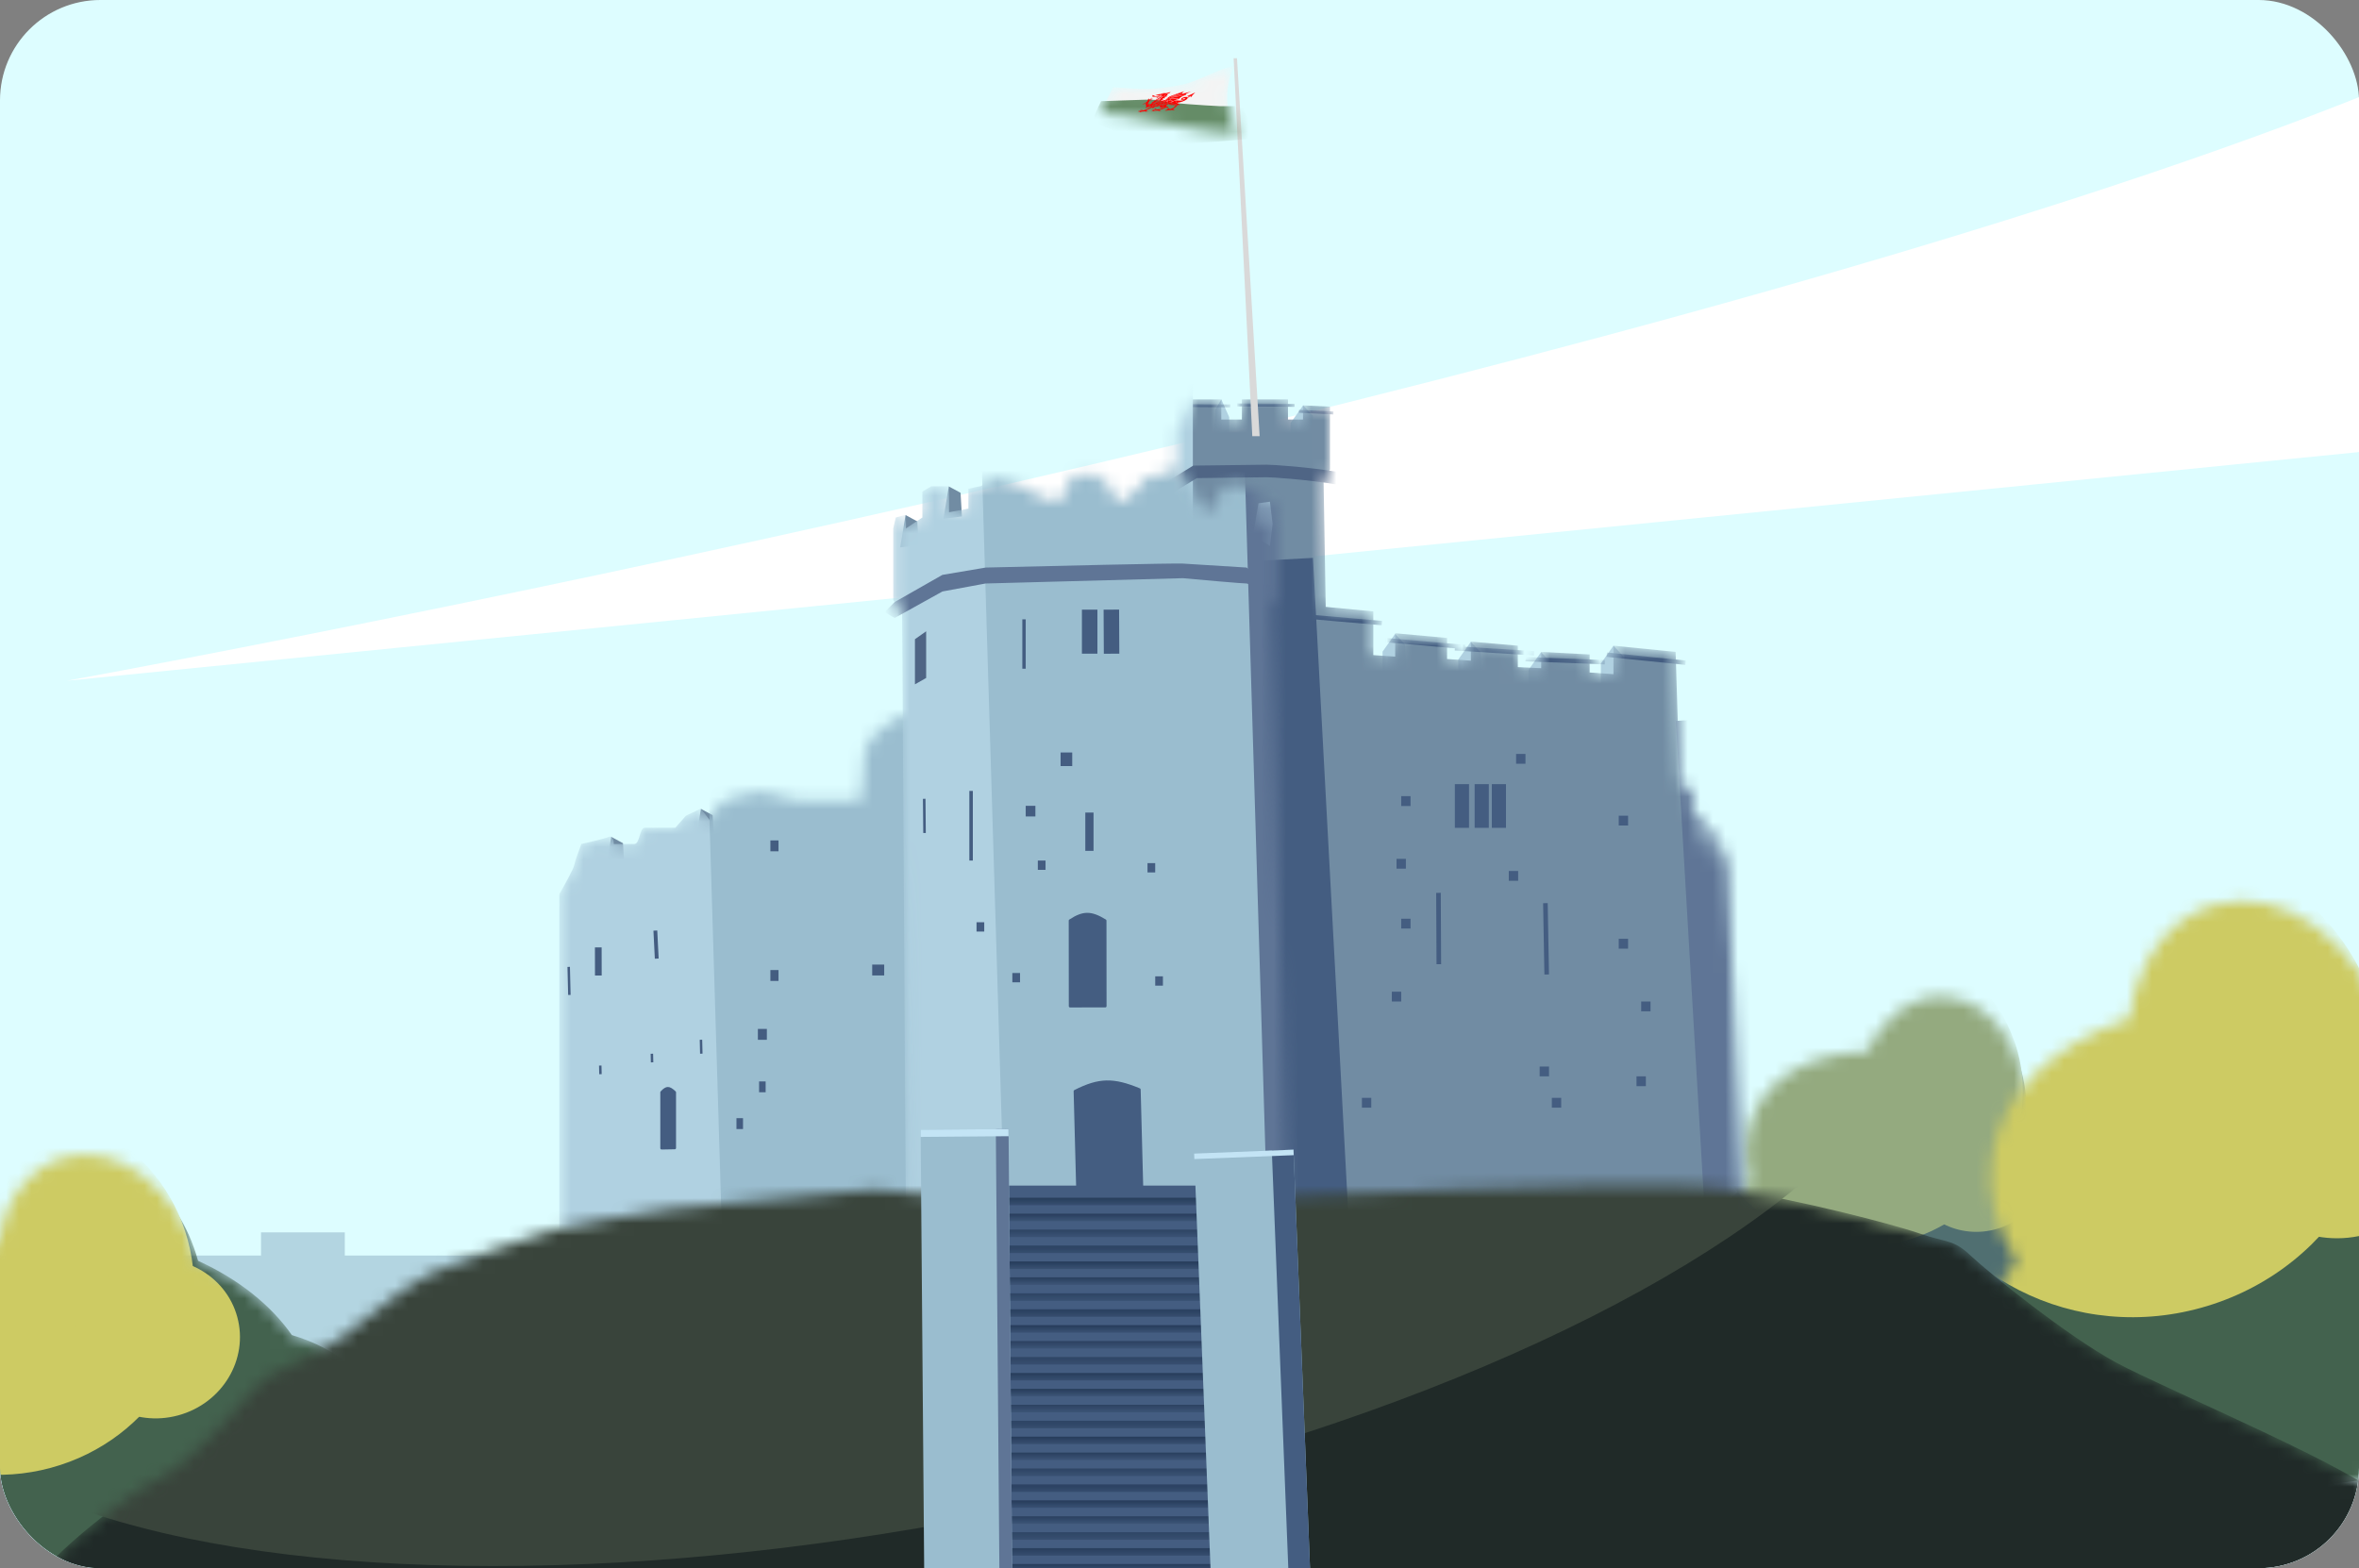 <svg width="188" height="125" viewBox="0 0 188 125" fill="none" xmlns="http://www.w3.org/2000/svg">
<rect x="0" y="0" width="188" height="125" fill="#808080" stroke="none"/>
<g clip-path="url(#clip0_2130_2999)">
<rect y="0" width="188" height="125" rx="8" fill="#DDFDFF"/>
<path d="M5.332 54.26C50.229 45.99 151.24 24.428 196.109 4.334L207.388 34.097L5.332 54.26Z" fill="white"/>
<rect x="20.802" y="98.231" width="6.678" height="4.896" fill="#B3D5E1"/>
<rect x="-1.229" y="100.076" width="71.218" height="29.024" fill="#B3D5E1"/>
<mask id="mask0_2130_2999" style="mask-type:alpha" maskUnits="userSpaceOnUse" x="135" y="79" width="36" height="32">
<path d="M139.473 94.26C136.993 95.922 135.394 98.533 135.394 101.47C135.394 106.489 140.062 110.557 145.819 110.557C147.384 110.557 148.868 110.257 150.199 109.719C152.037 110.257 154.085 110.557 156.245 110.557C164.192 110.557 170.634 106.489 170.634 101.47C170.634 98.924 168.975 96.622 166.302 94.972C165.477 92.672 163.817 90.398 161.516 88.495C161.505 83.489 158.44 79.435 154.661 79.435C152.165 79.435 149.982 81.203 148.783 83.844C144.75 83.919 141.36 85.549 139.884 88.541C139.023 90.287 138.927 92.269 139.473 94.26Z" fill="#D9D9D9"/>
</mask>
<g mask="url(#mask0_2130_2999)">
<path d="M139.473 94.26C136.993 95.922 135.394 98.533 135.394 101.47C135.394 106.489 140.062 110.557 145.819 110.557C147.384 110.557 148.868 110.257 150.199 109.719C152.037 110.257 154.085 110.557 156.245 110.557C164.192 110.557 170.634 106.489 170.634 101.47C170.634 98.924 168.975 96.622 166.302 94.972C165.477 92.672 163.817 90.398 161.516 88.495C161.505 83.489 158.44 79.435 154.661 79.435C152.165 79.435 149.982 81.203 148.783 83.844C144.75 83.919 141.36 85.549 139.884 88.541C139.023 90.287 138.927 92.269 139.473 94.26Z" fill="#506F71"/>
<ellipse cx="148.304" cy="86.967" rx="12.91" ry="12.39" fill="#94AA7F"/>
<ellipse cx="157.501" cy="92.841" rx="5.573" ry="5.348" fill="#94AA7F"/>
</g>
<mask id="mask1_2130_2999" style="mask-type:alpha" maskUnits="userSpaceOnUse" x="157" y="71" width="53" height="52">
<path d="M160.72 100.574C157.832 104.103 156.654 108.629 157.957 112.922C160.184 120.258 168.812 124.133 177.227 121.578C179.514 120.884 181.55 119.787 183.257 118.409C186.182 118.38 189.309 117.911 192.465 116.952C204.081 113.426 211.692 104.621 209.465 97.286C208.335 93.563 204.889 90.935 200.251 89.709C198.024 86.715 194.589 84.127 190.381 82.366C188.143 75.054 181.865 70.489 176.341 72.166C172.694 73.273 170.286 76.825 169.705 81.218C163.845 83.117 159.612 87.003 158.783 92.032C158.299 94.966 159.039 97.905 160.72 100.574Z" fill="#D9D9D9"/>
</mask>
<g mask="url(#mask1_2130_2999)">
<path d="M160.72 100.574C157.832 104.103 156.654 108.629 157.957 112.922C160.184 120.258 168.812 124.133 177.227 121.578C179.514 120.884 181.55 119.787 183.257 118.409C186.182 118.38 189.309 117.911 192.465 116.952C204.081 113.426 211.692 104.621 209.465 97.286C208.335 93.563 204.889 90.935 200.251 89.709C198.024 86.715 194.589 84.127 190.381 82.366C188.143 75.054 181.865 70.489 176.341 72.166C172.694 73.273 170.286 76.825 169.705 81.218C163.845 83.117 159.612 87.003 158.783 92.032C158.299 94.966 159.039 97.905 160.72 100.574Z" fill="#43624E"/>
<ellipse cx="170.392" cy="85.995" rx="19.72" ry="18.925" transform="rotate(-16.887 170.392 85.995)" fill="#CDCB63"/>
<ellipse cx="186.44" cy="90.499" rx="8.513" ry="8.17" transform="rotate(-16.887 186.44 90.499)" fill="#CDCB63"/>
</g>
<mask id="mask2_2130_2999" style="mask-type:alpha" maskUnits="userSpaceOnUse" x="-11" y="92" width="42" height="40">
<path d="M-7.618 113.908C-9.938 116.574 -10.956 120.054 -10.047 123.41C-8.493 129.144 -1.9 132.348 4.679 130.566C6.467 130.082 8.069 129.279 9.424 128.252C11.691 128.298 14.125 128.007 16.592 127.339C25.673 124.878 31.775 118.235 30.221 112.5C29.433 109.59 26.825 107.473 23.26 106.416C21.605 104.044 19.005 101.959 15.785 100.496C14.223 94.779 9.466 91.096 5.148 92.266C2.296 93.038 0.348 95.734 -0.205 99.124C-4.789 100.458 -8.159 103.369 -8.919 107.246C-9.362 109.508 -8.858 111.801 -7.618 113.908Z" fill="#D9D9D9"/>
</mask>
<g mask="url(#mask2_2130_2999)">
<path d="M-7.618 113.908C-9.938 116.574 -10.956 120.054 -10.047 123.41C-8.493 129.144 -1.9 132.348 4.679 130.566C6.467 130.082 8.069 129.279 9.424 128.252C11.691 128.298 14.125 128.007 16.592 127.339C25.673 124.878 31.775 118.235 30.221 112.5C29.433 109.59 26.825 107.473 23.26 106.416C21.605 104.044 19.005 101.959 15.785 100.496C14.223 94.779 9.466 91.096 5.148 92.266C2.296 93.038 0.348 95.734 -0.205 99.124C-4.789 100.458 -8.159 103.369 -8.919 107.246C-9.362 109.508 -8.858 111.801 -7.618 113.908Z" fill="#43624E"/>
<ellipse cx="0.215" cy="102.84" rx="15.284" ry="14.668" transform="rotate(-15.159 0.215 102.84)" fill="#CDCB63"/>
<ellipse cx="12.543" cy="106.705" rx="6.598" ry="6.332" transform="rotate(-15.159 12.543 106.705)" fill="#CDCB63"/>
</g>
<path d="M73.104 41.559L72.169 41.054L71.74 43.633L73.216 43.446L73.104 41.559Z" fill="#718CA3"/>
<path d="M56.796 64.98L55.862 64.475L55.432 67.054L56.908 66.867L56.796 64.98Z" fill="#718CA3"/>
<path d="M49.649 67.21L48.715 66.706L48.285 69.284L49.761 69.097L49.649 67.21Z" fill="#718CA3"/>
<path d="M76.55 39.279L75.616 38.774L75.186 41.352L76.662 41.166L76.55 39.279Z" fill="#718CA3"/>
<path d="M127.582 52.884L128.584 51.471L129.363 52.303L129.518 54.626L127.582 54.781V52.884Z" fill="#B0D1E1"/>
<path d="M121.817 53.393L122.819 51.98L123.598 52.812L123.753 55.135L121.817 55.29V53.393Z" fill="#B0D1E1"/>
<path d="M116.216 52.57L117.219 51.157L117.997 51.989L118.152 54.312L116.216 54.467V52.57Z" fill="#B0D1E1"/>
<path d="M102.85 33.723L103.853 32.31L104.631 33.142L104.786 35.465L102.85 35.62V33.723Z" fill="#B0D1E1"/>
<path d="M97.96 33.246L97.332 31.833L96.845 32.666L96.748 34.989L97.96 35.143V33.246Z" fill="#B0D1E1"/>
<path d="M110.182 51.941L111.184 50.528L111.963 51.36L112.118 53.683L110.182 53.838V51.941Z" fill="#B0D1E1"/>
<mask id="mask3_2130_2999" style="mask-type:alpha" maskUnits="userSpaceOnUse" x="44" y="56" width="33" height="43">
<path d="M71.407 57.239L73.831 56.844L75.691 61.015L76.086 96.187L61.205 97.202L44.577 98.273V71.274C44.953 70.616 45.716 69.233 45.761 68.963C45.806 68.692 46.156 67.723 46.325 67.272C46.926 67.14 48.207 66.843 48.523 66.708C48.839 66.573 48.917 67.027 48.917 67.272H50.552C51.003 67.272 50.947 65.975 51.398 65.975H52.807H53.821L54.667 65.017L55.85 64.453L56.64 65.468C56.771 65.299 57.045 64.859 57.09 64.453C57.136 64.047 58.274 63.608 58.838 63.439L60.698 63.1L63.742 63.833H68.476C68.815 63.833 68.758 60 68.927 59.775C69.063 59.595 69.472 58.911 69.66 58.591L71.407 57.239Z" fill="#9ABDCF"/>
</mask>
<g mask="url(#mask3_2130_2999)">
<path d="M71.407 57.239L73.831 56.844L75.691 61.015L76.086 96.187L61.205 97.202L44.577 98.273V71.274C44.953 70.616 45.716 69.233 45.761 68.963C45.806 68.692 46.156 67.723 46.325 67.272C46.926 67.14 48.207 66.843 48.523 66.708C48.839 66.573 48.917 67.027 48.917 67.272H50.552C51.003 67.272 50.947 65.975 51.398 65.975H52.807H53.821L54.667 65.017L55.85 64.453L56.64 65.468C56.771 65.299 57.045 64.859 57.09 64.453C57.136 64.047 58.274 63.608 58.838 63.439L60.698 63.1L63.742 63.833H68.476C68.815 63.833 68.758 60 68.927 59.775C69.063 59.595 69.472 58.911 69.66 58.591L71.407 57.239Z" fill="#B0D1E1"/>
<rect x="56.057" y="49.29" width="44.588" height="64.937" transform="rotate(-1.732 56.057 49.29)" fill="#9ABDCF"/>
</g>
<mask id="mask4_2130_2999" style="mask-type:alpha" maskUnits="userSpaceOnUse" x="93" y="31" width="46" height="67">
<path d="M137.641 67.783L138.866 97.33H93.743V34.516L95.059 31.833H97.332V33.44H98.972V31.833H102.646V33.44H103.842V32.312L105.995 32.414V37.421L105.482 38.343L105.653 48.373L109.446 48.732V52.218L111.189 52.337V50.475L115.324 50.851V52.526L117.221 52.662V51.142L120.963 51.466V53.175L122.825 53.26V51.962L126.687 52.167V53.602L128.583 53.739V51.466L133.538 51.962L133.863 62.367L134.888 63.136V64.691L135.811 65.631L135.708 67.1L136.136 67.493V66.058L136.836 66.554V68.399L137.229 68.672V67.493L137.641 67.783Z" fill="#718CA3"/>
</mask>
<g mask="url(#mask4_2130_2999)">
<path d="M137.641 67.783L138.866 97.33H93.743V34.516L95.059 31.833H97.332V33.44H98.972V31.833H102.646V33.44H103.842V32.312L105.995 32.414V37.421L105.482 38.343L105.653 48.373L109.446 48.732V52.218L111.189 52.337V50.475L115.324 50.851V52.526L117.221 52.662V51.142L120.963 51.466V53.175L122.825 53.26V51.962L126.687 52.167V53.602L128.583 53.739V51.466L133.538 51.962L133.863 62.367L134.888 63.136V64.691L135.811 65.631L135.708 67.1L136.136 67.493V66.058L136.836 66.554V68.399L137.229 68.672V67.493L137.641 67.783Z" fill="#718CA3"/>
<rect x="128.067" y="52.012" width="6.319" height="0.346" transform="rotate(5.817 128.067 52.012)" fill="#445D81"/>
<rect x="121.582" y="52.367" width="6.319" height="0.346" transform="rotate(2.208 121.582 52.367)" fill="#445D81"/>
<rect x="115.958" y="51.503" width="6.319" height="0.346" transform="rotate(3.615 115.958 51.503)" fill="#445D81"/>
<rect x="110.458" y="50.852" width="6.319" height="0.346" transform="rotate(4.96 110.458 50.852)" fill="#445D81"/>
<rect x="103.846" y="48.945" width="6.319" height="0.346" transform="rotate(4.96 103.846 48.945)" fill="#445D81"/>
<rect x="103.514" y="32.665" width="2.764" height="0.233" transform="rotate(2.827 103.514 32.665)" fill="#445D81"/>
<rect x="98.601" y="32.157" width="4.57" height="0.233" transform="rotate(0.458 98.601 32.157)" fill="#445D81"/>
<rect x="94.272" y="32.205" width="3.77" height="0.233" transform="rotate(0.458 94.272 32.205)" fill="#445D81"/>
<rect x="133.557" y="57.462" width="39.118" height="42.051" transform="rotate(-3.361 133.557 57.462)" fill="#5F7596"/>
<rect x="60.112" y="46.866" width="44.588" height="60.042" transform="rotate(-3.083 60.112 46.866)" fill="#445D81"/>
<rect x="91.042" y="29.047" width="4.022" height="13.956" fill="#B0D1E1"/>
<path d="M101.421 41.763L101.206 39.99L100.296 40.116L99.848 42.708L101.206 43.512L101.421 41.763Z" fill="#B0D1E1"/>
<path fill-rule="evenodd" clip-rule="evenodd" d="M95.097 37.113L100.953 37.04C101.369 37.035 104.22 37.214 106.81 37.648L106.645 38.635C104.094 38.207 101.306 38.036 100.965 38.04L95.385 38.109L93.541 39.239L93.019 38.386L95.097 37.113Z" fill="#4F6585"/>
</g>
<mask id="mask5_2130_2999" style="mask-type:alpha" maskUnits="userSpaceOnUse" x="71" y="37" width="32" height="61">
<path d="M102.588 97.442H72.197L71.894 48.833L71.186 47.835V42.119L71.386 41.248L72.203 41.031V42.119L73.509 41.248V39.18L74.217 38.762H75.632V40.831L77.175 40.541V38.962C77.453 38.895 78.031 38.762 78.118 38.762C78.227 38.762 78.808 38.327 79.207 38.145C79.526 38 80.078 38.206 80.314 38.327C80.496 38.46 80.945 38.733 81.294 38.762C81.642 38.791 82.165 39.053 82.383 39.18L83 39.779H84.814V39.18L85.105 38.962L85.286 37.982L87.21 37.801C87.427 37.916 87.877 38.182 87.935 38.327C87.993 38.472 88.504 38.956 88.752 39.18V39.869H89.913L90.022 39.434C90.234 39.276 90.675 38.962 90.748 38.962C90.821 38.962 91.044 38.417 91.147 38.145C91.431 38.091 92.062 37.982 92.309 37.982C92.617 37.982 92.599 37.655 92.871 37.601C93.143 37.547 93.651 37.419 93.978 37.401C94.239 37.387 94.438 37.782 94.504 37.982C94.637 38.266 94.896 38.86 94.867 38.962C94.838 39.063 95.097 39.44 95.23 39.615L95.738 39.869V40.631H96.754C96.845 40.631 96.954 40.141 96.954 40.014C96.954 39.913 97.172 39.416 97.281 39.18L97.825 38.708H99.077L100.656 39.615V41.466L101.164 41.902V39.869L101.816 40.323V47.658L101.334 48.333L102.588 97.442Z" fill="#9ABDCF"/>
</mask>
<g mask="url(#mask5_2130_2999)">
<path d="M102.588 97.442H72.197L71.894 48.833L71.186 47.835V42.119L71.386 41.248L72.203 41.031V42.119L73.509 41.248V39.18L74.217 38.762H75.632V40.831L77.175 40.541V38.962C77.453 38.895 78.031 38.762 78.118 38.762C78.227 38.762 78.808 38.327 79.207 38.145C79.526 38 80.078 38.206 80.314 38.327C80.496 38.46 80.945 38.733 81.294 38.762C81.642 38.791 82.165 39.053 82.383 39.18L83 39.779H84.814V39.18L85.105 38.962L85.286 37.982L87.21 37.801C87.427 37.916 87.877 38.182 87.935 38.327C87.993 38.472 88.504 38.956 88.752 39.18V39.869H89.913L90.022 39.434C90.234 39.276 90.675 38.962 90.748 38.962C90.821 38.962 91.044 38.417 91.147 38.145C91.431 38.091 92.062 37.982 92.309 37.982C92.617 37.982 92.599 37.655 92.871 37.601C93.143 37.547 93.651 37.419 93.978 37.401C94.239 37.387 94.438 37.782 94.504 37.982C94.637 38.266 94.896 38.86 94.867 38.962C94.838 39.063 95.097 39.44 95.23 39.615L95.738 39.869V40.631H96.754C96.845 40.631 96.954 40.141 96.954 40.014C96.954 39.913 97.172 39.416 97.281 39.18L97.825 38.708H99.077L100.656 39.615V41.466L101.164 41.902V39.869L101.816 40.323V47.658L101.334 48.333L102.588 97.442Z" fill="#B0D1E1"/>
<rect x="78.147" y="33.882" width="44.588" height="64.937" rx="0.1" transform="rotate(-1.732 78.147 33.882)" fill="#9ABDCF"/>
<rect x="99.091" y="33.77" width="12.235" height="64.937" rx="0.1" transform="rotate(-1.732 99.091 33.77)" fill="#5F7596"/>
<path d="M75.092 45.83L71.308 47.985C71.3 47.989 71.293 47.995 71.287 48.001L70.593 48.695C70.547 48.741 70.556 48.818 70.612 48.851L71.247 49.232C71.278 49.251 71.316 49.251 71.347 49.234L75.093 47.153C75.102 47.148 75.113 47.144 75.123 47.142L78.54 46.511C78.545 46.51 78.55 46.51 78.555 46.509L94.267 46.086C95.82 46.227 99.009 46.51 99.348 46.51C99.676 46.51 101.253 47.931 102.074 48.71C102.117 48.751 102.185 48.746 102.221 48.7L102.726 48.07C102.76 48.027 102.753 47.964 102.71 47.929L99.373 45.259C99.357 45.246 99.338 45.239 99.317 45.237C97.859 45.148 94.856 44.964 94.267 44.922C93.674 44.88 83.55 45.116 78.554 45.239C78.55 45.239 78.545 45.24 78.54 45.241L75.125 45.819C75.113 45.821 75.102 45.825 75.092 45.83Z" fill="#5F7596"/>
<path d="M72.916 54.547V50.95L73.81 50.319V54.039L72.916 54.547Z" fill="#4F6585"/>
</g>
<path d="M85.172 73.381C85.172 73.347 85.189 73.316 85.217 73.297C86.316 72.579 86.975 72.587 88.132 73.295C88.162 73.313 88.18 73.345 88.18 73.38L88.187 80.199C88.187 80.254 88.142 80.299 88.087 80.299L85.278 80.302C85.223 80.302 85.178 80.257 85.178 80.202L85.172 73.381Z" fill="#445D81"/>
<path d="M85.563 86.98C85.562 86.941 85.584 86.905 85.618 86.888C87.568 85.898 88.741 85.879 90.843 86.751C90.879 86.766 90.904 86.802 90.905 86.841L91.136 95.658C91.138 95.713 91.094 95.759 91.039 95.761L85.897 95.896C85.842 95.897 85.796 95.854 85.794 95.798L85.563 86.98Z" fill="#445D81"/>
<path d="M52.623 87.064C52.623 87.04 52.632 87.016 52.648 86.998C53.091 86.512 53.365 86.533 53.847 86.997C53.867 87.015 53.877 87.041 53.877 87.068L53.877 91.507C53.877 91.562 53.834 91.606 53.779 91.607L52.724 91.626C52.669 91.627 52.623 91.582 52.623 91.526L52.623 87.064Z" fill="#445D81"/>
<rect x="86.493" y="64.769" width="0.656" height="3.05" fill="#445D81"/>
<rect x="86.223" y="48.593" width="1.235" height="3.513" fill="#445D81"/>
<rect x="87.951" y="48.596" width="1.235" height="3.513" transform="rotate(-0.299 87.951 48.596)" fill="#445D81"/>
<rect x="81.474" y="49.365" width="0.27" height="3.938" fill="#445D81"/>
<rect x="84.524" y="59.982" width="0.927" height="1.081" fill="#445D81"/>
<rect x="81.744" y="64.229" width="0.772" height="0.849" fill="#445D81"/>
<rect x="82.71" y="68.592" width="0.614" height="0.742" fill="#445D81"/>
<rect x="91.45" y="68.799" width="0.614" height="0.742" fill="#445D81"/>
<rect x="92.065" y="77.82" width="0.614" height="0.742" fill="#445D81"/>
<rect x="80.679" y="77.558" width="0.614" height="0.742" fill="#445D81"/>
<rect x="77.825" y="73.508" width="0.614" height="0.742" fill="#445D81"/>
<rect x="77.252" y="63.042" width="0.278" height="5.55" fill="#445D81"/>
<rect x="73.553" y="63.673" width="0.203" height="2.725" transform="rotate(-0.542 73.553 63.673)" fill="#445D81"/>
<rect x="115.944" y="62.501" width="1.13" height="3.486" fill="#445D81"/>
<rect x="117.521" y="62.501" width="1.13" height="3.486" fill="#445D81"/>
<rect x="118.889" y="62.501" width="1.13" height="3.486" fill="#445D81"/>
<rect x="111.668" y="63.461" width="0.746" height="0.783" fill="#445D81"/>
<rect x="111.296" y="68.456" width="0.746" height="0.783" fill="#445D81"/>
<rect x="111.668" y="73.228" width="0.746" height="0.783" fill="#445D81"/>
<rect x="110.923" y="79.044" width="0.746" height="0.783" fill="#445D81"/>
<rect x="108.537" y="87.507" width="0.746" height="0.783" fill="#445D81"/>
<rect x="123.673" y="87.507" width="0.746" height="0.783" fill="#445D81"/>
<rect x="122.703" y="85.009" width="0.746" height="0.783" fill="#445D81"/>
<rect x="130.421" y="85.792" width="0.746" height="0.783" fill="#445D81"/>
<rect x="130.793" y="79.827" width="0.746" height="0.783" fill="#445D81"/>
<rect x="129.004" y="74.831" width="0.746" height="0.783" fill="#445D81"/>
<rect x="120.243" y="69.425" width="0.746" height="0.783" fill="#445D81"/>
<rect x="120.826" y="60.094" width="0.746" height="0.783" fill="#445D81"/>
<rect x="129.004" y="65.019" width="0.746" height="0.783" fill="#445D81"/>
<rect x="114.456" y="71.168" width="0.366" height="5.688" transform="rotate(-0.281 114.456 71.168)" fill="#445D81"/>
<rect x="122.978" y="71.991" width="0.366" height="5.688" transform="rotate(-1.033 122.978 71.991)" fill="#445D81"/>
<rect x="60.399" y="82.012" width="0.716" height="0.866" fill="#445D81"/>
<rect x="60.495" y="86.197" width="0.523" height="0.866" fill="#445D81"/>
<rect x="58.692" y="89.129" width="0.523" height="0.866" fill="#445D81"/>
<rect x="69.51" y="76.886" width="0.956" height="0.866" fill="#445D81"/>
<rect x="61.396" y="77.32" width="0.647" height="0.866" fill="#445D81"/>
<rect x="61.396" y="66.988" width="0.647" height="0.866" fill="#445D81"/>
<rect x="52.075" y="74.182" width="0.305" height="2.238" transform="rotate(-2.87 52.075 74.182)" fill="#445D81"/>
<rect x="47.413" y="75.518" width="0.534" height="2.238" transform="rotate(-0.114 47.413 75.518)" fill="#445D81"/>
<rect x="45.225" y="77.07" width="0.196" height="2.238" transform="rotate(-1.392 45.225 77.07)" fill="#445D81"/>
<rect x="55.765" y="82.879" width="0.196" height="1.11" transform="rotate(-1.392 55.765 82.879)" fill="#445D81"/>
<rect x="51.853" y="83.993" width="0.196" height="0.687" transform="rotate(-1.392 51.853 83.993)" fill="#445D81"/>
<rect x="47.739" y="84.936" width="0.196" height="0.687" transform="rotate(-1.392 47.739 84.936)" fill="#445D81"/>
<path d="M98.314 4.641L98.582 4.641L100.387 34.767L99.801 34.767L98.314 4.641Z" fill="#D9D9D9"/>
<mask id="mask6_2130_2999" style="mask-type:alpha" maskUnits="userSpaceOnUse" x="87" y="5" width="12" height="6">
<path d="M94.285 6.732C95.507 6.471 97.109 5.45 98.331 5.29C97.21 7.934 98.131 9.97 98.732 10.658C98.071 10.604 96.693 10.49 96.468 10.458C96.188 10.418 92.142 9.757 91.1 9.456C90.058 9.156 89.498 9.236 87.414 8.975C87.719 9.007 88.396 7.64 88.696 6.952C89.384 7.006 90.888 7.108 91.4 7.092C92.041 7.072 93.063 6.992 94.285 6.732Z" fill="#D9D9D9"/>
</mask>
<g mask="url(#mask6_2130_2999)">
<path d="M94.285 6.732C95.507 6.471 97.109 5.45 98.331 5.29C97.21 7.934 98.131 9.97 98.732 10.658C98.071 10.604 96.693 10.49 96.468 10.458C96.188 10.418 92.142 9.757 91.1 9.456C90.058 9.156 89.498 9.236 87.414 8.975C87.719 9.007 88.396 7.64 88.696 6.952C89.384 7.006 90.888 7.108 91.4 7.092C92.041 7.072 93.063 6.992 94.285 6.732Z" fill="#F4F4F4"/>
<path d="M92.683 8.065C91.912 7.849 91.11 7.972 87.749 8.065C87.482 8.599 86.991 9.68 87.163 9.73C87.336 9.779 90.195 11.024 91.603 11.641C94.481 11.466 100.236 11.086 100.236 10.963C100.236 10.839 99.373 9.247 98.941 8.465H97.276C96.002 8.404 93.299 8.237 92.683 8.065Z" fill="#658C67"/>
</g>
<path d="M94.081 7.389C94.239 7.33 94.331 7.295 94.366 7.28C94.382 7.274 94.394 7.268 94.392 7.268C94.387 7.268 94.273 7.306 94.103 7.363C93.85 7.447 93.575 7.547 93.344 7.64C93.216 7.691 93.168 7.714 93.116 7.751C93.089 7.77 93.088 7.77 93.022 7.837C92.946 7.912 92.934 7.922 92.883 7.953C92.857 7.968 92.855 7.969 92.864 7.967C92.901 7.955 92.964 7.925 93.029 7.886C93.071 7.862 93.139 7.818 93.167 7.798C93.203 7.772 93.288 7.722 93.352 7.69C93.518 7.606 93.737 7.516 94.081 7.389Z" fill="#FE0000"/>
<path d="M92.663 7.512C92.625 7.526 92.61 7.524 92.618 7.505C92.621 7.498 92.616 7.496 92.608 7.501C92.598 7.506 92.597 7.523 92.606 7.528C92.614 7.531 92.632 7.53 92.65 7.525C92.666 7.52 92.694 7.508 92.694 7.505C92.695 7.501 92.685 7.503 92.663 7.512Z" fill="#FE0000"/>
<path d="M92.664 7.506C92.67 7.503 92.669 7.502 92.653 7.501C92.644 7.5 92.635 7.499 92.633 7.499C92.629 7.5 92.628 7.512 92.632 7.513C92.638 7.515 92.654 7.511 92.664 7.506Z" fill="#FE0000"/>
<path fill-rule="evenodd" clip-rule="evenodd" d="M93.222 7.402C93.22 7.399 93.231 7.39 93.267 7.358C93.286 7.342 93.301 7.329 93.301 7.329C93.3 7.328 93.29 7.332 93.276 7.337C93.263 7.343 93.242 7.349 93.231 7.351C93.219 7.354 93.192 7.36 93.172 7.364C93.152 7.369 93.12 7.376 93.1 7.38C93.056 7.389 93.018 7.401 92.989 7.413C92.977 7.418 92.965 7.422 92.964 7.422C92.962 7.422 92.953 7.428 92.944 7.434C92.921 7.45 92.9 7.462 92.894 7.462C92.891 7.462 92.89 7.462 92.891 7.461C92.893 7.46 92.904 7.453 92.915 7.446C92.927 7.439 92.939 7.431 92.943 7.428C92.949 7.422 92.949 7.422 92.931 7.422C92.921 7.423 92.876 7.423 92.833 7.424C92.705 7.425 92.678 7.427 92.631 7.441C92.62 7.444 92.603 7.45 92.593 7.453C92.576 7.46 92.542 7.48 92.536 7.486C92.533 7.489 92.528 7.49 92.518 7.491C92.511 7.491 92.499 7.492 92.491 7.494L92.478 7.496L92.477 7.507C92.476 7.531 92.462 7.547 92.432 7.563C92.41 7.574 92.401 7.577 92.401 7.574C92.401 7.572 92.408 7.568 92.416 7.565C92.434 7.556 92.445 7.549 92.453 7.542C92.46 7.535 92.465 7.518 92.465 7.507C92.464 7.503 92.465 7.499 92.467 7.498C92.469 7.495 92.469 7.495 92.388 7.505C92.283 7.518 92.197 7.541 92.105 7.583C92.09 7.589 92.078 7.595 92.079 7.596C92.079 7.596 92.108 7.593 92.144 7.589C92.217 7.58 92.286 7.577 92.303 7.581C92.312 7.584 92.313 7.584 92.337 7.576C92.361 7.568 92.361 7.568 92.383 7.551C92.407 7.533 92.411 7.531 92.413 7.534C92.414 7.536 92.376 7.566 92.365 7.571C92.361 7.573 92.349 7.578 92.339 7.581L92.319 7.588L92.322 7.594C92.324 7.597 92.324 7.605 92.323 7.61C92.319 7.622 92.323 7.623 92.359 7.616C92.386 7.61 92.425 7.598 92.468 7.583C92.49 7.574 92.501 7.571 92.502 7.573C92.502 7.574 92.508 7.575 92.514 7.574C92.548 7.573 92.581 7.583 92.587 7.598C92.595 7.618 92.595 7.618 92.572 7.699C92.569 7.709 92.567 7.717 92.568 7.717C92.57 7.717 92.587 7.708 92.608 7.697C92.629 7.686 92.647 7.676 92.648 7.676C92.649 7.676 92.648 7.681 92.646 7.687C92.644 7.693 92.643 7.699 92.644 7.699C92.644 7.7 92.659 7.692 92.676 7.682C92.692 7.672 92.709 7.664 92.712 7.663C92.715 7.662 92.722 7.665 92.729 7.67C92.735 7.675 92.741 7.678 92.743 7.677C92.744 7.677 92.751 7.667 92.757 7.657C92.77 7.634 92.771 7.634 92.799 7.632C92.809 7.632 92.818 7.63 92.819 7.63C92.826 7.623 92.814 7.612 92.797 7.61C92.792 7.609 92.79 7.607 92.792 7.606C92.794 7.605 92.811 7.598 92.831 7.59C92.85 7.583 92.866 7.577 92.867 7.576C92.871 7.572 92.849 7.563 92.838 7.564C92.826 7.564 92.827 7.561 92.84 7.555C92.844 7.553 92.856 7.546 92.867 7.54L92.886 7.529L92.875 7.529C92.862 7.528 92.858 7.525 92.865 7.522C92.868 7.52 92.879 7.52 92.897 7.521C92.918 7.523 92.929 7.523 92.952 7.52C92.986 7.515 93.026 7.505 93.028 7.5C93.03 7.496 93.05 7.482 93.075 7.469C93.094 7.459 93.109 7.452 93.168 7.432C93.207 7.418 93.239 7.406 93.24 7.405C93.241 7.405 93.236 7.404 93.23 7.403C93.226 7.403 93.223 7.403 93.222 7.402ZM93.121 7.401C93.143 7.4 93.146 7.399 93.17 7.389C93.195 7.378 93.201 7.377 93.195 7.383C93.189 7.39 93.071 7.433 93.013 7.45C92.939 7.472 92.92 7.488 92.965 7.491C92.977 7.492 92.982 7.494 92.98 7.496C92.977 7.499 92.973 7.499 92.959 7.499C92.936 7.498 92.925 7.495 92.926 7.488C92.926 7.483 92.928 7.481 92.939 7.474C92.955 7.464 92.979 7.454 93.017 7.443C93.035 7.438 93.065 7.428 93.085 7.421C93.115 7.41 93.119 7.409 93.113 7.408C93.109 7.408 93.099 7.41 93.09 7.413C93.078 7.416 93.073 7.416 93.073 7.415C93.07 7.411 93.096 7.404 93.121 7.401ZM92.581 7.503C92.559 7.505 92.562 7.501 92.585 7.496C92.606 7.492 92.646 7.491 92.668 7.493C92.731 7.5 92.741 7.501 92.773 7.495C92.789 7.492 92.81 7.488 92.818 7.486C92.83 7.483 92.834 7.483 92.835 7.484C92.838 7.49 92.755 7.507 92.725 7.507L92.707 7.506L92.683 7.518C92.638 7.538 92.607 7.543 92.592 7.533C92.585 7.529 92.585 7.512 92.592 7.505C92.596 7.502 92.594 7.501 92.581 7.503Z" fill="#FE0000"/>
<path d="M94.214 7.421C94.224 7.394 94.282 7.342 94.358 7.293C94.368 7.287 94.361 7.288 94.338 7.298C94.316 7.307 94.234 7.338 94.11 7.383C93.841 7.483 93.653 7.558 93.502 7.626C93.43 7.658 93.357 7.693 93.358 7.694C93.358 7.695 93.373 7.69 93.392 7.685C93.423 7.675 93.446 7.669 93.538 7.644C93.606 7.626 94.137 7.488 94.237 7.463C94.256 7.458 94.262 7.455 94.252 7.455C94.24 7.456 94.222 7.449 94.216 7.441C94.212 7.437 94.212 7.429 94.214 7.421Z" fill="#FE0000"/>
<path d="M94.954 7.284C94.96 7.282 94.965 7.28 94.966 7.279C94.967 7.279 94.966 7.279 94.965 7.279C94.963 7.279 94.958 7.281 94.953 7.283C94.945 7.287 94.945 7.287 94.954 7.284Z" fill="#FE0000"/>
<path d="M94.884 7.311C94.916 7.298 94.943 7.288 94.943 7.287C94.944 7.287 94.944 7.286 94.943 7.287C94.935 7.289 94.283 7.478 94.192 7.504C94.15 7.517 94.116 7.527 94.115 7.527C94.115 7.527 94.079 7.537 94.036 7.55C93.993 7.562 93.948 7.575 93.937 7.579C93.909 7.586 93.597 7.679 93.508 7.706C93.469 7.718 93.438 7.728 93.438 7.728C93.438 7.729 93.46 7.725 93.486 7.72C93.704 7.68 94.327 7.581 94.484 7.563C94.503 7.561 94.524 7.558 94.531 7.557L94.544 7.555L94.533 7.55C94.508 7.539 94.503 7.521 94.518 7.501C94.55 7.458 94.674 7.394 94.884 7.311Z" fill="#FE0000"/>
<path d="M94.663 7.362C94.692 7.354 94.718 7.346 94.721 7.345C94.722 7.344 94.724 7.344 94.724 7.343C94.724 7.343 94.707 7.347 94.626 7.368C94.507 7.4 94.429 7.42 94.354 7.438C94.322 7.445 94.295 7.452 94.293 7.453C94.289 7.455 94.115 7.501 93.876 7.562C93.671 7.614 93.475 7.666 93.378 7.695L93.323 7.711L93.291 7.728C93.251 7.75 93.195 7.785 93.175 7.8C93.141 7.825 93.041 7.887 92.986 7.917C92.927 7.949 92.85 7.98 92.827 7.982C92.808 7.983 92.535 8.031 92.502 8.039C92.392 8.066 92.242 8.121 92.089 8.19C92.034 8.216 91.963 8.251 91.963 8.253C91.964 8.254 91.991 8.243 92.025 8.231C92.189 8.168 92.39 8.106 92.502 8.083C92.534 8.076 92.578 8.07 92.576 8.073C92.575 8.073 92.534 8.098 92.486 8.128C92.389 8.186 92.352 8.209 92.312 8.236C92.28 8.257 92.25 8.277 92.251 8.277C92.252 8.277 92.266 8.27 92.282 8.261C92.299 8.251 92.34 8.229 92.375 8.211C92.549 8.121 92.685 8.064 92.692 8.078C92.692 8.08 92.689 8.081 92.681 8.083C92.671 8.084 92.665 8.087 92.652 8.095C92.63 8.109 92.59 8.141 92.547 8.179C92.513 8.208 92.389 8.326 92.395 8.323C92.397 8.323 92.415 8.31 92.435 8.295C92.516 8.235 92.678 8.124 92.763 8.072C92.823 8.034 92.832 8.031 92.822 8.054C92.802 8.101 92.729 8.236 92.701 8.28C92.691 8.295 92.684 8.308 92.684 8.308C92.684 8.309 92.7 8.293 92.718 8.274C92.792 8.196 92.909 8.042 92.92 8.007C92.922 8 92.924 7.998 92.93 7.995C92.94 7.991 92.949 7.997 92.962 8.015C92.988 8.055 93.022 8.143 93.037 8.212C93.039 8.221 93.042 8.226 93.044 8.224C93.046 8.222 93.053 8.205 93.058 8.185C93.082 8.105 93.072 8.012 93.037 7.975C93.03 7.968 93.026 7.961 93.027 7.96C93.034 7.953 93.061 7.956 93.109 7.967C93.158 7.979 93.264 8.012 93.312 8.03C93.385 8.058 93.428 8.077 93.456 8.093L93.469 8.1L93.466 8.093C93.465 8.089 93.457 8.079 93.449 8.071C93.441 8.063 93.432 8.054 93.43 8.051C93.422 8.043 93.371 8.002 93.346 7.984C93.292 7.945 93.208 7.901 93.172 7.893C93.162 7.891 93.154 7.888 93.153 7.887C93.15 7.882 93.265 7.87 93.33 7.869C93.499 7.865 93.716 7.872 93.893 7.887C93.927 7.89 93.956 7.892 93.958 7.892C93.96 7.891 93.953 7.887 93.942 7.883C93.871 7.854 93.652 7.829 93.442 7.826C93.379 7.826 93.276 7.828 93.249 7.831C93.231 7.832 93.23 7.832 93.235 7.828C93.261 7.807 93.697 7.716 94.393 7.586C94.426 7.58 94.453 7.574 94.453 7.574C94.452 7.573 94.281 7.598 94.134 7.62C93.825 7.667 93.501 7.722 93.396 7.744C93.352 7.753 93.363 7.746 93.42 7.727C93.462 7.714 93.778 7.619 93.914 7.579C93.961 7.566 94.026 7.547 94.057 7.538C94.199 7.496 94.48 7.415 94.495 7.41C94.504 7.408 94.534 7.399 94.561 7.391C94.588 7.384 94.633 7.37 94.663 7.362Z" fill="#FE0000"/>
<path d="M95.054 7.566C95.09 7.526 95.184 7.432 95.223 7.397C95.24 7.382 95.254 7.37 95.254 7.369C95.253 7.369 95.234 7.378 95.21 7.389C95.075 7.455 94.875 7.547 94.697 7.625C94.622 7.657 94.592 7.67 94.59 7.674C94.589 7.678 94.604 7.677 94.628 7.677C94.66 7.676 94.764 7.665 94.773 7.661C94.776 7.66 94.815 7.635 94.859 7.605C94.919 7.564 94.94 7.551 94.945 7.55C94.95 7.549 94.95 7.55 94.946 7.553C94.93 7.564 94.801 7.651 94.792 7.656C94.786 7.659 94.753 7.68 94.717 7.702C94.674 7.728 94.653 7.741 94.654 7.742C94.662 7.748 94.674 7.769 94.676 7.78C94.677 7.789 94.68 7.792 94.683 7.79C94.693 7.784 94.865 7.661 94.89 7.642C94.913 7.625 94.949 7.595 94.996 7.555C95.014 7.539 95.026 7.534 95.012 7.548C94.997 7.563 94.939 7.612 94.906 7.638L94.873 7.663L94.871 7.672C94.866 7.687 94.884 7.719 94.903 7.73C94.912 7.735 94.921 7.739 94.923 7.739C94.925 7.739 94.931 7.731 94.936 7.721C94.955 7.685 94.997 7.631 95.054 7.566Z" fill="#FE0000"/>
<path d="M93.016 7.551C93.016 7.549 93.019 7.538 93.021 7.528C93.024 7.517 93.025 7.509 93.024 7.509C93.023 7.509 93.02 7.51 93.017 7.511C93.003 7.518 92.962 7.525 92.929 7.528L92.894 7.531L92.872 7.544C92.856 7.553 92.851 7.557 92.855 7.556C92.861 7.556 92.877 7.564 92.881 7.57C92.883 7.572 92.882 7.575 92.881 7.577C92.879 7.578 92.865 7.584 92.85 7.589C92.835 7.595 92.82 7.6 92.818 7.601C92.816 7.602 92.818 7.605 92.822 7.606C92.83 7.611 92.835 7.619 92.833 7.627C92.831 7.635 92.825 7.637 92.799 7.638C92.788 7.639 92.778 7.64 92.777 7.641C92.776 7.642 92.769 7.654 92.762 7.667C92.754 7.68 92.746 7.692 92.745 7.693C92.743 7.694 92.734 7.689 92.725 7.683C92.716 7.676 92.707 7.671 92.706 7.671C92.705 7.672 92.692 7.679 92.678 7.687C92.645 7.707 92.626 7.723 92.57 7.778C92.499 7.849 92.454 7.907 92.416 7.975C92.392 8.018 92.378 8.065 92.388 8.065C92.391 8.064 92.412 8.059 92.435 8.052C92.458 8.045 92.488 8.037 92.501 8.034C92.519 8.03 92.526 8.028 92.529 8.025C92.531 8.023 92.537 8.013 92.543 8.002C92.554 7.98 92.563 7.971 92.589 7.96C92.619 7.947 92.645 7.944 92.677 7.95C92.682 7.951 92.683 7.951 92.69 7.942C92.694 7.936 92.698 7.929 92.699 7.925C92.7 7.917 92.685 7.905 92.671 7.902C92.649 7.897 92.648 7.879 92.669 7.858C92.706 7.821 92.741 7.815 92.792 7.839C92.805 7.845 92.812 7.848 92.816 7.846C92.821 7.844 92.824 7.838 92.83 7.828C92.845 7.801 92.842 7.784 92.82 7.778C92.785 7.769 92.806 7.733 92.86 7.708C92.877 7.701 92.88 7.7 92.894 7.7C92.904 7.7 92.918 7.703 92.93 7.708C92.94 7.712 92.952 7.716 92.955 7.717C92.962 7.717 92.962 7.717 92.972 7.706C92.985 7.691 92.99 7.677 92.988 7.664C92.987 7.654 92.984 7.652 92.968 7.646C92.939 7.637 92.939 7.628 92.967 7.616C92.985 7.608 93.008 7.603 93.041 7.601C93.057 7.601 93.07 7.599 93.071 7.598C93.072 7.597 93.072 7.593 93.071 7.588C93.069 7.577 93.057 7.568 93.035 7.561C93.025 7.557 93.017 7.553 93.016 7.551Z" fill="#FE0000"/>
<path d="M92.056 7.633C91.967 7.624 91.909 7.608 91.878 7.584C91.873 7.58 91.868 7.576 91.866 7.575C91.863 7.573 91.861 7.576 91.854 7.591C91.831 7.645 91.854 7.72 91.902 7.746C91.909 7.749 91.915 7.751 91.917 7.75C91.921 7.749 91.926 7.718 91.922 7.719C91.92 7.719 91.924 7.68 91.927 7.677C91.928 7.676 91.939 7.674 91.951 7.671C91.976 7.666 92.065 7.64 92.07 7.637C92.072 7.636 92.066 7.634 92.056 7.633Z" fill="#FE0000"/>
<path d="M92.456 7.599C92.461 7.605 92.464 7.604 92.475 7.592C92.481 7.587 92.485 7.582 92.484 7.582C92.484 7.582 92.477 7.585 92.468 7.589L92.453 7.595L92.456 7.599Z" fill="#FE0000"/>
<path d="M92.417 7.612C92.421 7.617 92.424 7.616 92.433 7.607C92.437 7.603 92.439 7.6 92.438 7.6C92.437 7.6 92.423 7.604 92.407 7.609C92.391 7.614 92.369 7.62 92.357 7.622L92.335 7.627L92.338 7.632C92.342 7.637 92.348 7.638 92.351 7.634C92.353 7.633 92.358 7.629 92.363 7.626L92.372 7.62L92.384 7.628L92.397 7.619C92.411 7.609 92.413 7.608 92.417 7.612Z" fill="#FE0000"/>
<path d="M92.57 7.657C92.572 7.656 92.575 7.647 92.577 7.636C92.58 7.626 92.581 7.618 92.58 7.618C92.405 7.645 92.272 7.658 92.092 7.666C91.992 7.671 91.964 7.673 91.954 7.676C91.946 7.678 91.94 7.68 91.939 7.681C91.938 7.681 91.936 7.689 91.935 7.699L91.933 7.715L91.968 7.715C92.068 7.714 92.246 7.708 92.251 7.706C92.252 7.705 92.264 7.695 92.277 7.684C92.302 7.663 92.31 7.656 92.311 7.658C92.311 7.658 92.305 7.668 92.297 7.679C92.28 7.703 92.28 7.704 92.289 7.702C92.294 7.701 92.3 7.698 92.307 7.692C92.325 7.678 92.34 7.667 92.343 7.667C92.344 7.667 92.341 7.674 92.336 7.683C92.326 7.699 92.327 7.7 92.337 7.699C92.347 7.699 92.348 7.698 92.36 7.689C92.382 7.672 92.385 7.671 92.388 7.671C92.389 7.671 92.389 7.676 92.387 7.684L92.383 7.697L92.396 7.693C92.409 7.69 92.41 7.689 92.423 7.677C92.431 7.67 92.438 7.664 92.439 7.664C92.441 7.664 92.442 7.667 92.444 7.672C92.445 7.68 92.447 7.681 92.455 7.678C92.463 7.676 92.467 7.673 92.474 7.666C92.479 7.661 92.484 7.657 92.484 7.657C92.486 7.657 92.489 7.659 92.491 7.662C92.496 7.668 92.497 7.668 92.519 7.664C92.532 7.662 92.548 7.66 92.555 7.66C92.563 7.659 92.569 7.658 92.57 7.657Z" fill="#FE0000"/>
<path d="M92.561 7.69C92.565 7.687 92.568 7.668 92.565 7.667C92.561 7.666 92.535 7.667 92.523 7.669C92.498 7.674 92.477 7.679 92.431 7.691L92.38 7.704L92.308 7.709C92.268 7.711 92.235 7.714 92.234 7.715C92.234 7.716 92.225 7.726 92.216 7.739C92.201 7.76 92.195 7.772 92.195 7.779C92.196 7.781 92.188 7.789 92.175 7.802C92.156 7.819 92.153 7.823 92.15 7.834C92.145 7.846 92.148 7.849 92.156 7.843C92.182 7.823 92.281 7.757 92.286 7.756C92.288 7.755 92.288 7.762 92.285 7.77C92.28 7.785 92.281 7.789 92.288 7.782C92.295 7.775 92.341 7.749 92.367 7.737C92.423 7.712 92.486 7.696 92.532 7.693C92.548 7.692 92.561 7.691 92.561 7.69Z" fill="#FE0000"/>
<path d="M94.068 7.769C94.161 7.7 94.299 7.635 94.458 7.586C94.487 7.578 94.509 7.57 94.507 7.571C94.505 7.571 94.491 7.573 94.475 7.576C94.46 7.579 94.394 7.592 94.328 7.604C93.792 7.705 93.391 7.787 93.286 7.816L93.267 7.821L93.281 7.821C93.352 7.818 93.515 7.819 93.586 7.823C93.766 7.834 93.917 7.856 93.963 7.879L93.978 7.886L93.98 7.875C93.989 7.843 94.02 7.804 94.068 7.769Z" fill="#FE0000"/>
<path d="M92.316 7.699C92.317 7.697 92.318 7.695 92.319 7.693C92.32 7.692 92.32 7.691 92.318 7.691C92.317 7.692 92.312 7.694 92.309 7.697C92.306 7.701 92.306 7.703 92.309 7.703C92.312 7.702 92.315 7.701 92.316 7.699Z" fill="#FE0000"/>
<path d="M92.365 7.698C92.371 7.697 92.371 7.697 92.373 7.692C92.376 7.687 92.37 7.688 92.365 7.693C92.362 7.696 92.362 7.698 92.365 7.698Z" fill="#FE0000"/>
<path d="M92.266 7.705C92.267 7.705 92.27 7.703 92.272 7.701C92.274 7.7 92.274 7.698 92.272 7.698C92.27 7.698 92.267 7.7 92.266 7.702C92.264 7.704 92.264 7.705 92.266 7.705Z" fill="#FE0000"/>
<path d="M92.627 7.711L92.63 7.701C92.632 7.696 92.633 7.691 92.633 7.691C92.632 7.69 92.615 7.699 92.594 7.71C92.574 7.721 92.556 7.73 92.554 7.73C92.553 7.731 92.554 7.723 92.556 7.714L92.56 7.698L92.529 7.7C92.513 7.701 92.499 7.702 92.498 7.702C92.498 7.703 92.495 7.709 92.492 7.717C92.488 7.729 92.488 7.733 92.495 7.74C92.507 7.752 92.519 7.757 92.537 7.757L92.554 7.756L92.627 7.711Z" fill="#FE0000"/>
<path d="M92.512 7.825L92.561 7.776C92.588 7.75 92.61 7.728 92.61 7.728C92.606 7.728 92.48 7.814 92.472 7.823C92.467 7.827 92.464 7.844 92.468 7.844C92.469 7.844 92.48 7.84 92.491 7.835L92.512 7.825Z" fill="#FE0000"/>
<path d="M92.524 7.764C92.504 7.762 92.488 7.755 92.482 7.746C92.477 7.738 92.476 7.738 92.458 7.744C92.428 7.754 92.386 7.778 92.363 7.799C92.347 7.813 92.347 7.814 92.349 7.821C92.353 7.835 92.377 7.845 92.411 7.846L92.428 7.847L92.467 7.818C92.488 7.803 92.513 7.784 92.522 7.778L92.54 7.766L92.524 7.764Z" fill="#FE0000"/>
<path d="M91.787 7.834C91.788 7.82 91.782 7.809 91.772 7.804C91.767 7.801 91.758 7.799 91.752 7.799L91.741 7.798L91.744 7.807C91.748 7.819 91.743 7.833 91.731 7.848C91.727 7.854 91.724 7.859 91.725 7.86C91.726 7.861 91.726 7.863 91.725 7.865C91.723 7.866 91.722 7.869 91.724 7.871C91.725 7.874 91.727 7.874 91.74 7.866C91.748 7.861 91.761 7.855 91.771 7.851L91.787 7.844L91.787 7.834Z" fill="#FE0000"/>
<path d="M91.733 7.911C91.768 7.886 91.779 7.876 91.783 7.862C91.785 7.857 91.784 7.853 91.783 7.853C91.78 7.852 91.747 7.867 91.734 7.875C91.72 7.884 91.714 7.884 91.711 7.876L91.709 7.869L91.685 7.886C91.63 7.926 91.595 7.958 91.573 7.99C91.568 7.997 91.563 8.003 91.562 8.003C91.558 8.003 91.565 7.982 91.58 7.949C91.593 7.92 91.598 7.904 91.594 7.902C91.593 7.901 91.581 7.906 91.568 7.912C91.543 7.922 91.522 7.928 91.514 7.925C91.508 7.924 91.517 7.919 91.525 7.919C91.533 7.919 91.553 7.913 91.571 7.905L91.585 7.898L91.582 7.89C91.577 7.878 91.561 7.872 91.535 7.872C91.522 7.872 91.513 7.873 91.512 7.875C91.511 7.876 91.512 7.877 91.514 7.878C91.522 7.88 91.525 7.895 91.52 7.907C91.516 7.919 91.516 7.919 91.505 7.924C91.489 7.931 91.477 7.944 91.475 7.956C91.474 7.962 91.469 7.971 91.462 7.979C91.441 8.004 91.441 8.02 91.463 8.031C91.474 8.037 91.474 8.038 91.468 8.044C91.464 8.047 91.423 8.082 91.378 8.122C91.328 8.166 91.295 8.194 91.292 8.194C91.284 8.196 91.259 8.208 91.227 8.227C91.209 8.237 91.187 8.248 91.177 8.252C91.152 8.261 91.135 8.27 91.129 8.276C91.124 8.281 91.129 8.285 91.138 8.283C91.153 8.279 91.163 8.296 91.153 8.306C91.146 8.313 91.149 8.314 91.163 8.31C91.177 8.305 91.194 8.294 91.223 8.272C91.24 8.259 91.255 8.25 91.276 8.239C91.292 8.231 91.316 8.217 91.33 8.208L91.355 8.193L91.339 8.222C91.301 8.291 91.296 8.346 91.325 8.379C91.338 8.394 91.35 8.432 91.352 8.464C91.354 8.517 91.336 8.561 91.29 8.615L91.268 8.64L91.296 8.626C91.331 8.609 91.382 8.578 91.423 8.551C91.44 8.539 91.456 8.529 91.459 8.527C91.467 8.523 91.525 8.513 91.57 8.507C91.591 8.504 91.609 8.501 91.611 8.501C91.612 8.5 91.611 8.498 91.609 8.496C91.6 8.489 91.594 8.475 91.594 8.461C91.594 8.443 91.605 8.422 91.626 8.401C91.639 8.388 91.639 8.386 91.633 8.387C91.629 8.387 91.611 8.386 91.592 8.384C91.483 8.376 91.422 8.337 91.428 8.281C91.429 8.266 91.44 8.244 91.451 8.231C91.471 8.21 91.476 8.206 91.496 8.197L91.516 8.189L91.533 8.168C91.572 8.122 91.598 8.079 91.599 8.061C91.6 8.055 91.602 8.048 91.603 8.046C91.605 8.044 91.604 8.044 91.601 8.044C91.591 8.047 91.59 8.033 91.6 8.019C91.611 8.004 91.64 7.979 91.673 7.956C91.684 7.948 91.695 7.94 91.697 7.937C91.7 7.935 91.716 7.923 91.733 7.911Z" fill="#FE0000"/>
<path d="M92.352 7.843C92.347 7.84 92.341 7.835 92.338 7.832C92.337 7.828 92.334 7.826 92.332 7.826C92.331 7.826 92.32 7.83 92.309 7.836C92.278 7.85 92.249 7.869 92.231 7.886L92.217 7.899L92.225 7.911C92.235 7.927 92.257 7.936 92.285 7.938C92.312 7.939 92.313 7.939 92.345 7.912C92.358 7.902 92.379 7.885 92.393 7.874C92.407 7.864 92.418 7.855 92.419 7.854C92.419 7.854 92.416 7.853 92.411 7.854C92.397 7.854 92.363 7.848 92.352 7.843Z" fill="#FE0000"/>
<path d="M91.793 7.932C91.818 7.924 91.867 7.883 91.868 7.869C91.868 7.865 91.866 7.861 91.864 7.859C91.861 7.857 91.86 7.857 91.841 7.873C91.823 7.887 91.799 7.903 91.777 7.915C91.771 7.918 91.77 7.92 91.77 7.926C91.77 7.935 91.777 7.937 91.793 7.932Z" fill="#FE0000"/>
<path d="M94.622 7.741C94.602 7.733 94.581 7.728 94.557 7.725C94.515 7.721 94.455 7.725 94.402 7.736C94.289 7.761 94.189 7.811 94.144 7.866C94.117 7.898 94.109 7.919 94.118 7.934C94.124 7.945 94.133 7.95 94.159 7.955C94.187 7.96 94.265 7.956 94.328 7.946C94.377 7.938 94.382 7.936 94.412 7.916C94.439 7.898 94.451 7.884 94.452 7.866L94.454 7.855L94.436 7.864C94.368 7.895 94.259 7.903 94.253 7.878C94.25 7.865 94.266 7.85 94.3 7.837C94.377 7.808 94.447 7.812 94.462 7.846C94.474 7.872 94.45 7.902 94.39 7.936C94.377 7.943 94.363 7.952 94.358 7.955C94.343 7.967 94.306 7.983 94.269 7.994C94.215 8.009 94.189 8.014 94.112 8.019C94.035 8.024 93.967 8.022 93.933 8.015C93.884 8.003 93.796 8.001 93.669 8.008L93.6 8.012L93.578 8.024C93.529 8.05 93.503 8.075 93.494 8.104C93.491 8.113 93.488 8.122 93.487 8.122C93.486 8.123 93.469 8.124 93.448 8.126C93.428 8.127 93.41 8.129 93.408 8.13C93.403 8.132 93.385 8.158 93.381 8.172C93.364 8.218 93.401 8.249 93.483 8.256C93.496 8.258 93.519 8.261 93.537 8.263C93.554 8.266 93.595 8.271 93.629 8.276C93.729 8.288 93.758 8.298 93.77 8.322C93.779 8.337 93.776 8.355 93.761 8.382C93.737 8.424 93.694 8.473 93.639 8.521C93.548 8.599 93.495 8.633 93.455 8.638C93.444 8.639 93.435 8.638 93.429 8.636L93.42 8.633L93.402 8.642C93.37 8.658 93.331 8.674 93.307 8.681C93.277 8.691 93.239 8.694 93.219 8.69C93.194 8.686 93.168 8.664 93.155 8.637C93.142 8.612 93.136 8.608 93.117 8.617C93.106 8.621 93.106 8.621 93.111 8.625C93.119 8.631 93.099 8.649 93.069 8.66C93.043 8.67 93.043 8.67 93.041 8.675C93.041 8.677 93.062 8.686 93.093 8.698C93.123 8.708 93.147 8.718 93.147 8.719C93.148 8.72 93.136 8.717 93.121 8.713C93.068 8.699 93.057 8.696 93.043 8.696C93.039 8.696 93.034 8.697 93.028 8.697C93.011 8.699 92.999 8.701 92.99 8.704L92.977 8.708L92.976 8.716C92.975 8.727 92.969 8.736 92.954 8.746L92.942 8.754L92.971 8.754C92.987 8.754 93.023 8.753 93.052 8.753C93.117 8.751 93.118 8.753 93.056 8.762C93.027 8.766 93.012 8.77 92.988 8.78L92.97 8.787L92.981 8.792C92.991 8.796 92.992 8.804 92.983 8.816C92.979 8.821 92.979 8.824 92.983 8.823C92.986 8.823 93.013 8.814 93.044 8.803C93.107 8.781 93.132 8.775 93.167 8.773C93.183 8.772 93.189 8.773 93.195 8.777C93.207 8.785 93.212 8.786 93.233 8.786C93.25 8.786 93.257 8.785 93.294 8.775C93.388 8.75 93.424 8.751 93.464 8.779C93.477 8.788 93.482 8.79 93.489 8.788C93.496 8.786 93.498 8.784 93.505 8.776C93.513 8.765 93.532 8.752 93.551 8.743C93.556 8.741 93.559 8.74 93.56 8.738C93.563 8.736 93.555 8.733 93.528 8.725L93.498 8.716L93.501 8.7C93.505 8.681 93.516 8.668 93.538 8.656C93.552 8.648 93.63 8.588 93.699 8.532C93.728 8.509 93.744 8.494 93.777 8.461C93.823 8.414 93.839 8.395 93.86 8.358C93.866 8.347 93.873 8.337 93.874 8.336C93.878 8.334 93.889 8.343 93.903 8.358C93.909 8.365 93.92 8.374 93.927 8.378C93.937 8.384 93.941 8.385 93.961 8.384C93.989 8.382 93.996 8.38 93.999 8.369C94.005 8.349 93.974 8.313 93.924 8.284C93.874 8.255 93.861 8.247 93.847 8.239C93.837 8.234 93.817 8.224 93.803 8.216C93.788 8.208 93.774 8.202 93.772 8.203C93.763 8.205 93.755 8.194 93.746 8.167C93.735 8.134 93.721 8.101 93.713 8.091C93.703 8.08 93.686 8.071 93.671 8.07C93.663 8.07 93.658 8.068 93.659 8.067C93.662 8.062 93.694 8.063 93.703 8.067C93.718 8.074 93.731 8.091 93.742 8.118C93.748 8.134 93.758 8.158 93.764 8.172L93.776 8.198L93.803 8.195C93.819 8.194 93.846 8.19 93.863 8.187C94.124 8.147 94.407 8.044 94.553 7.935C94.584 7.912 94.62 7.876 94.636 7.852C94.652 7.83 94.666 7.797 94.664 7.787C94.663 7.776 94.649 7.753 94.643 7.75C94.64 7.749 94.631 7.745 94.622 7.741Z" fill="#FE0000"/>
<path d="M92.444 7.854C92.45 7.852 92.452 7.85 92.453 7.848C92.453 7.846 92.454 7.842 92.454 7.84C92.453 7.838 92.453 7.837 92.452 7.837C92.451 7.837 92.446 7.841 92.433 7.851C92.424 7.858 92.428 7.859 92.444 7.854Z" fill="#FE0000"/>
<path d="M92.463 7.869C92.478 7.862 92.486 7.857 92.492 7.85C92.507 7.836 92.504 7.835 92.481 7.845C92.466 7.852 92.459 7.856 92.453 7.862C92.444 7.871 92.438 7.88 92.441 7.88C92.442 7.88 92.452 7.875 92.463 7.869Z" fill="#FE0000"/>
<path d="M92.427 7.882C92.429 7.878 92.434 7.872 92.439 7.868C92.443 7.864 92.445 7.861 92.443 7.861C92.442 7.861 92.434 7.862 92.426 7.864C92.412 7.867 92.412 7.868 92.391 7.883C92.356 7.911 92.343 7.922 92.346 7.921C92.348 7.92 92.366 7.913 92.386 7.905C92.421 7.89 92.423 7.889 92.427 7.882Z" fill="#FE0000"/>
<path d="M92.436 7.907C92.457 7.894 92.46 7.892 92.467 7.882C92.477 7.869 92.477 7.868 92.464 7.875C92.458 7.878 92.441 7.886 92.425 7.893L92.397 7.907L92.396 7.915C92.395 7.92 92.394 7.925 92.394 7.927C92.393 7.931 92.402 7.927 92.436 7.907Z" fill="#FE0000"/>
<path d="M91.778 7.942C91.767 7.943 91.764 7.943 91.76 7.938C91.758 7.935 91.757 7.929 91.757 7.926C91.758 7.919 91.749 7.921 91.72 7.935C91.692 7.949 91.687 7.952 91.662 7.971C91.622 8.003 91.599 8.029 91.607 8.036C91.609 8.038 91.611 8.037 91.621 8.03C91.636 8.02 91.664 8.008 91.69 7.999C91.735 7.984 91.75 7.977 91.774 7.958C91.793 7.942 91.794 7.94 91.778 7.942Z" fill="#FE0000"/>
<path d="M92.239 7.939C92.228 7.935 92.212 7.92 92.209 7.913C92.208 7.91 92.206 7.907 92.204 7.907C92.197 7.908 92.142 7.934 92.124 7.945C92.114 7.952 92.1 7.963 92.088 7.974C92.07 7.99 92.069 7.992 92.07 7.999C92.071 8.017 92.109 8.026 92.184 8.027C92.205 8.027 92.206 8.027 92.213 8.022C92.22 8.016 92.299 7.949 92.302 7.947C92.303 7.946 92.297 7.945 92.289 7.946C92.272 7.946 92.253 7.944 92.239 7.939Z" fill="#FE0000"/>
<path d="M92.408 7.952C92.424 7.941 92.426 7.94 92.436 7.925C92.448 7.908 92.448 7.905 92.438 7.912C92.435 7.915 92.416 7.925 92.398 7.934L92.364 7.952L92.361 7.966C92.359 7.973 92.358 7.98 92.358 7.98C92.358 7.982 92.392 7.963 92.408 7.952Z" fill="#FE0000"/>
<path d="M92.38 7.937L92.382 7.925C92.383 7.918 92.383 7.913 92.382 7.913C92.38 7.913 92.367 7.918 92.352 7.925C92.317 7.939 92.311 7.945 92.315 7.957L92.318 7.966L92.332 7.96C92.34 7.957 92.354 7.951 92.363 7.946L92.38 7.937Z" fill="#FE0000"/>
<path d="M93.919 7.898C93.778 7.884 93.549 7.874 93.398 7.875C93.347 7.875 93.227 7.881 93.204 7.885L93.191 7.887L93.214 7.896C93.295 7.927 93.436 8.027 93.476 8.082C93.48 8.088 93.485 8.093 93.486 8.093C93.486 8.093 93.489 8.089 93.491 8.085C93.498 8.075 93.521 8.053 93.536 8.043C93.553 8.031 93.591 8.01 93.596 8.01C93.598 8.01 93.61 8.004 93.622 7.997C93.649 7.981 93.69 7.963 93.732 7.948C93.798 7.925 93.859 7.911 93.92 7.905L93.958 7.902L93.919 7.898Z" fill="#FE0000"/>
<path d="M92.304 7.973L92.303 7.965C92.303 7.957 92.299 7.956 92.293 7.962C92.29 7.965 92.283 7.971 92.276 7.977C92.269 7.983 92.265 7.988 92.266 7.987C92.268 7.987 92.277 7.984 92.287 7.98L92.304 7.973Z" fill="#FE0000"/>
<path d="M92.336 7.992C92.341 7.989 92.344 7.984 92.347 7.974C92.35 7.966 92.351 7.96 92.35 7.96C92.349 7.96 92.336 7.965 92.322 7.971L92.296 7.983L92.285 8C92.278 8.009 92.273 8.018 92.274 8.018C92.274 8.02 92.326 7.998 92.336 7.992Z" fill="#FE0000"/>
<path d="M92.333 8.023C92.335 8.024 92.346 8.018 92.367 8.006L92.398 7.987L92.416 7.955L92.392 7.969C92.38 7.976 92.36 7.986 92.35 7.991C92.339 7.997 92.329 8.001 92.328 8.002C92.326 8.005 92.329 8.022 92.333 8.023Z" fill="#FE0000"/>
<path d="M92.176 8.034C92.114 8.034 92.079 8.028 92.066 8.017C92.061 8.014 92.058 8.008 92.058 8.005C92.058 8 92.057 7.999 92.048 8.002C92.034 8.006 92.01 8.019 91.987 8.034C91.973 8.044 91.961 8.054 91.938 8.075C91.922 8.091 91.909 8.105 91.909 8.106C91.909 8.11 91.924 8.121 91.938 8.125C91.967 8.136 92.013 8.139 92.061 8.134L92.09 8.131L92.103 8.119C92.111 8.113 92.132 8.094 92.151 8.077C92.169 8.06 92.188 8.044 92.192 8.04C92.2 8.034 92.2 8.034 92.176 8.034Z" fill="#FE0000"/>
<path d="M92.266 8.013C92.27 8.006 92.275 7.998 92.278 7.995C92.284 7.989 92.28 7.989 92.264 7.994C92.254 7.998 92.247 8.002 92.241 8.007C92.221 8.023 92.19 8.05 92.19 8.051C92.19 8.051 92.206 8.046 92.224 8.039L92.258 8.026L92.266 8.013Z" fill="#FE0000"/>
<path d="M93.963 7.904C93.964 7.905 93.967 7.905 93.969 7.904C93.971 7.903 93.969 7.903 93.966 7.903C93.962 7.903 93.961 7.904 93.963 7.904Z" fill="#FE0000"/>
<path d="M92.367 8.039C92.376 8.033 92.379 8.03 92.385 8.017C92.388 8.008 92.391 8.001 92.391 8C92.391 7.998 92.332 8.032 92.324 8.038C92.319 8.041 92.31 8.069 92.314 8.068C92.317 8.068 92.354 8.048 92.367 8.039Z" fill="#FE0000"/>
<path d="M93.461 8.111C93.414 8.074 93.191 7.993 93.067 7.967C93.058 7.965 93.049 7.964 93.048 7.964C93.047 7.964 93.049 7.967 93.052 7.971C93.078 8.006 93.089 8.061 93.082 8.126C93.079 8.157 93.068 8.2 93.058 8.218C93.054 8.225 93.05 8.231 93.049 8.233C93.048 8.235 93.058 8.23 93.073 8.222C93.119 8.197 93.172 8.176 93.239 8.157C93.301 8.139 93.352 8.13 93.443 8.119L93.468 8.116L93.461 8.111Z" fill="#FE0000"/>
<path d="M92.245 8.066C92.25 8.065 92.318 8.034 92.319 8.032C92.32 8.031 92.318 8.025 92.317 8.02L92.314 8.009L92.287 8.02C92.262 8.03 92.259 8.032 92.255 8.038C92.246 8.05 92.241 8.066 92.245 8.066Z" fill="#FE0000"/>
<path d="M92.227 8.073L92.234 8.056C92.239 8.047 92.242 8.039 92.242 8.039C92.242 8.038 92.232 8.042 92.219 8.047C92.206 8.051 92.192 8.056 92.189 8.057C92.176 8.06 92.17 8.067 92.169 8.08L92.168 8.093L92.182 8.089C92.189 8.087 92.203 8.082 92.211 8.079L92.227 8.073Z" fill="#FE0000"/>
<path d="M93.027 8.247C93.035 8.239 93.003 8.132 92.973 8.067C92.953 8.022 92.937 7.999 92.932 8.007C92.897 8.066 92.871 8.104 92.808 8.182C92.768 8.231 92.74 8.262 92.708 8.294L92.678 8.323L92.691 8.319C92.698 8.316 92.721 8.307 92.743 8.298C92.822 8.265 92.858 8.257 92.958 8.252C92.995 8.25 93.027 8.248 93.027 8.247Z" fill="#FE0000"/>
<path d="M92.296 8.078L92.301 8.063C92.304 8.054 92.306 8.047 92.305 8.047C92.304 8.047 92.29 8.053 92.273 8.06L92.243 8.074L92.234 8.09C92.23 8.099 92.227 8.106 92.229 8.107C92.23 8.107 92.246 8.101 92.263 8.093L92.296 8.078Z" fill="#FE0000"/>
<path d="M92.374 8.071L92.373 8.064C92.372 8.061 92.372 8.054 92.373 8.049L92.375 8.041L92.358 8.051C92.348 8.057 92.333 8.066 92.323 8.071C92.304 8.08 92.301 8.084 92.305 8.091C92.308 8.094 92.309 8.094 92.341 8.083L92.374 8.071Z" fill="#FE0000"/>
<path d="M92.142 8.1C92.148 8.099 92.153 8.098 92.154 8.097C92.155 8.097 92.156 8.093 92.156 8.089L92.157 8.081L92.147 8.088C92.131 8.101 92.131 8.102 92.142 8.1Z" fill="#FE0000"/>
<path d="M92.206 8.117C92.208 8.116 92.215 8.107 92.22 8.097C92.225 8.087 92.228 8.079 92.227 8.08C92.226 8.08 92.212 8.084 92.197 8.09C92.174 8.097 92.168 8.1 92.165 8.104C92.159 8.112 92.152 8.133 92.156 8.134C92.159 8.135 92.18 8.127 92.206 8.117Z" fill="#FE0000"/>
<path d="M92.662 8.321C92.672 8.317 92.75 8.18 92.794 8.09C92.803 8.071 92.811 8.054 92.812 8.052C92.812 8.049 92.806 8.052 92.778 8.069C92.711 8.11 92.565 8.208 92.481 8.268C92.433 8.303 92.383 8.34 92.376 8.348C92.371 8.352 92.372 8.352 92.389 8.344C92.414 8.331 92.428 8.325 92.457 8.316C92.534 8.292 92.615 8.291 92.649 8.314C92.655 8.318 92.661 8.321 92.662 8.321Z" fill="#FE0000"/>
<path d="M92.228 8.125C92.242 8.12 92.29 8.101 92.291 8.1C92.292 8.099 92.292 8.096 92.291 8.093L92.291 8.087L92.223 8.116L92.222 8.121C92.222 8.125 92.224 8.126 92.228 8.125Z" fill="#FE0000"/>
<path d="M91.96 8.141C91.935 8.137 91.914 8.129 91.904 8.12C91.9 8.117 91.896 8.114 91.895 8.114C91.895 8.114 91.885 8.119 91.873 8.126C91.835 8.145 91.802 8.172 91.785 8.195C91.766 8.219 91.761 8.248 91.774 8.25C91.777 8.25 91.783 8.251 91.789 8.253C91.828 8.263 91.897 8.257 91.967 8.236C91.992 8.229 91.996 8.227 92 8.222C92.003 8.219 92.022 8.199 92.043 8.178L92.081 8.14L92.031 8.142C91.99 8.144 91.978 8.144 91.96 8.141Z" fill="#FE0000"/>
<path d="M92.142 8.136C92.141 8.134 92.143 8.129 92.145 8.123C92.147 8.117 92.15 8.11 92.151 8.108C92.153 8.104 92.152 8.104 92.138 8.107C92.127 8.11 92.121 8.113 92.115 8.118C92.103 8.127 92.061 8.17 92.063 8.169C92.068 8.169 92.139 8.143 92.142 8.14C92.143 8.139 92.143 8.137 92.142 8.136Z" fill="#FE0000"/>
<path d="M92.453 8.141C92.504 8.109 92.547 8.083 92.547 8.083C92.549 8.081 92.529 8.084 92.507 8.088C92.408 8.109 92.239 8.159 92.086 8.214C92.013 8.239 91.941 8.268 91.936 8.273C91.933 8.276 92.046 8.267 92.089 8.261C92.108 8.258 92.126 8.256 92.128 8.256C92.131 8.256 92.123 8.264 92.088 8.3L92.044 8.344L92.076 8.331C92.122 8.312 92.156 8.299 92.199 8.285C92.233 8.274 92.237 8.273 92.237 8.276C92.237 8.279 92.241 8.277 92.261 8.263C92.297 8.238 92.351 8.203 92.453 8.141Z" fill="#FE0000"/>
<path d="M92.423 8.288C92.507 8.203 92.549 8.165 92.609 8.119C92.626 8.106 92.64 8.095 92.64 8.095C92.64 8.094 92.622 8.101 92.602 8.11C92.502 8.151 92.324 8.241 92.233 8.295C92.204 8.313 92.203 8.314 92.175 8.341C92.158 8.357 92.147 8.368 92.149 8.368C92.151 8.368 92.156 8.366 92.162 8.364C92.177 8.356 92.218 8.346 92.246 8.342C92.29 8.335 92.323 8.341 92.337 8.358L92.344 8.366L92.423 8.288Z" fill="#FE0000"/>
<path d="M92.156 8.155C92.201 8.136 92.206 8.134 92.208 8.13C92.213 8.121 92.208 8.121 92.173 8.135L92.139 8.149L92.139 8.161L92.156 8.155Z" fill="#FE0000"/>
<path d="M92.08 8.187C92.081 8.187 92.092 8.183 92.104 8.177L92.127 8.167L92.124 8.153L92.107 8.16C92.09 8.167 92.089 8.168 92.084 8.176C92.081 8.181 92.079 8.186 92.08 8.187Z" fill="#FE0000"/>
<path d="M91.522 8.242C91.53 8.231 91.534 8.218 91.532 8.21C91.531 8.208 91.526 8.203 91.521 8.201C91.512 8.196 91.512 8.196 91.5 8.201C91.494 8.204 91.486 8.209 91.481 8.212C91.469 8.221 91.451 8.243 91.447 8.254C91.441 8.268 91.438 8.288 91.441 8.288C91.445 8.287 91.466 8.277 91.491 8.264C91.511 8.253 91.515 8.25 91.522 8.242Z" fill="#FE0000"/>
<path d="M92.067 8.195L92.07 8.186C92.072 8.181 92.074 8.175 92.075 8.174C92.076 8.172 92.073 8.172 92.064 8.175C92.051 8.179 92.05 8.18 92.031 8.2C92.02 8.211 92.013 8.219 92.014 8.219C92.016 8.218 92.029 8.213 92.042 8.206L92.067 8.195Z" fill="#FE0000"/>
<path d="M93.366 8.183C93.37 8.17 93.384 8.145 93.393 8.135C93.398 8.131 93.387 8.131 93.351 8.137C93.297 8.146 93.225 8.165 93.177 8.182C93.127 8.2 93.053 8.236 93.04 8.249C93.035 8.254 93.038 8.275 93.045 8.282C93.054 8.292 93.064 8.293 93.088 8.289C93.123 8.283 93.15 8.288 93.149 8.3C93.149 8.303 93.15 8.305 93.153 8.305C93.155 8.305 93.163 8.307 93.17 8.311C93.192 8.321 93.198 8.322 93.229 8.315C93.262 8.307 93.292 8.296 93.319 8.282C93.341 8.27 93.376 8.249 93.382 8.243C93.384 8.241 93.382 8.236 93.378 8.232C93.367 8.221 93.361 8.199 93.366 8.183Z" fill="#FE0000"/>
<path d="M91.561 8.287C91.567 8.278 91.559 8.265 91.547 8.259C91.531 8.253 91.518 8.254 91.502 8.264C91.496 8.268 91.48 8.276 91.467 8.282C91.454 8.289 91.443 8.295 91.442 8.296C91.437 8.3 91.462 8.335 91.474 8.341C91.478 8.343 91.479 8.343 91.486 8.338C91.49 8.335 91.507 8.324 91.525 8.313C91.549 8.298 91.559 8.291 91.561 8.287Z" fill="#FE0000"/>
<path d="M91.9 8.286C91.905 8.282 91.923 8.271 91.94 8.26C91.957 8.25 91.97 8.242 91.97 8.241C91.97 8.241 91.964 8.243 91.957 8.245C91.951 8.247 91.929 8.252 91.909 8.256C91.851 8.267 91.797 8.268 91.773 8.258L91.765 8.254L91.744 8.264C91.714 8.278 91.7 8.287 91.687 8.303C91.672 8.321 91.662 8.341 91.659 8.363C91.656 8.38 91.656 8.381 91.636 8.402C91.617 8.422 91.615 8.425 91.61 8.441C91.606 8.454 91.606 8.462 91.612 8.475C91.622 8.497 91.629 8.5 91.663 8.499C91.686 8.497 91.689 8.497 91.691 8.493C91.709 8.462 91.752 8.43 91.802 8.413L91.825 8.404L91.829 8.393C91.832 8.384 91.836 8.378 91.852 8.361C91.869 8.343 91.876 8.337 91.9 8.32C91.916 8.309 91.935 8.296 91.943 8.291C91.951 8.286 91.958 8.282 91.959 8.281C91.96 8.28 91.95 8.28 91.939 8.281C91.921 8.282 91.915 8.283 91.904 8.287L91.891 8.293L91.9 8.286Z" fill="#FE0000"/>
<path d="M91.081 8.337C91.133 8.321 91.156 8.303 91.141 8.293C91.138 8.291 91.134 8.289 91.132 8.289C91.13 8.289 91.122 8.294 91.114 8.3C91.094 8.315 91.055 8.332 91.028 8.337C91.001 8.343 91.005 8.346 91.037 8.344C91.058 8.343 91.067 8.341 91.081 8.337Z" fill="#FE0000"/>
<path d="M91.617 8.321C91.631 8.302 91.63 8.297 91.611 8.289C91.597 8.284 91.571 8.287 91.563 8.295C91.561 8.297 91.555 8.301 91.55 8.304C91.534 8.312 91.487 8.344 91.486 8.346C91.483 8.353 91.559 8.376 91.569 8.371C91.578 8.368 91.604 8.34 91.617 8.321Z" fill="#FE0000"/>
<path d="M92.016 8.362C92.015 8.362 92.032 8.344 92.055 8.322C92.078 8.3 92.1 8.278 92.103 8.273L92.11 8.264L92.083 8.268C92.069 8.27 92.038 8.274 92.014 8.276L91.972 8.28L91.945 8.296C91.848 8.356 91.817 8.402 91.859 8.421C91.868 8.425 91.876 8.427 91.878 8.427C91.88 8.427 91.885 8.425 91.888 8.421C91.895 8.414 91.918 8.404 91.927 8.403C91.931 8.403 91.939 8.405 91.945 8.407C91.955 8.411 91.957 8.411 91.965 8.407C91.97 8.405 91.978 8.403 91.984 8.402C91.991 8.4 91.997 8.397 92.007 8.39C92.033 8.371 92.05 8.364 92.052 8.372C92.052 8.374 92.057 8.375 92.061 8.375C92.068 8.374 92.072 8.372 92.08 8.366C92.095 8.354 92.112 8.346 92.129 8.343C92.136 8.341 92.149 8.339 92.156 8.337L92.169 8.333L92.194 8.31C92.207 8.297 92.218 8.286 92.218 8.286C92.219 8.285 92.19 8.294 92.15 8.308C92.128 8.316 92.089 8.331 92.064 8.342C92.039 8.353 92.018 8.362 92.016 8.362Z" fill="#FE0000"/>
<path d="M91.645 8.369C91.647 8.353 91.656 8.332 91.669 8.313C91.683 8.294 91.682 8.293 91.663 8.297C91.645 8.3 91.641 8.303 91.625 8.324C91.609 8.346 91.6 8.357 91.585 8.367L91.575 8.375L91.589 8.376C91.607 8.378 91.64 8.38 91.643 8.379C91.644 8.378 91.645 8.374 91.645 8.369Z" fill="#FE0000"/>
<path d="M93.026 8.256L93.003 8.256C92.978 8.256 92.933 8.259 92.9 8.262L92.878 8.265L92.862 8.278C92.854 8.286 92.842 8.295 92.837 8.299C92.822 8.308 92.822 8.309 92.835 8.312C92.851 8.316 92.888 8.316 92.915 8.311C92.941 8.307 92.984 8.295 93.008 8.285L93.025 8.278L93.026 8.256Z" fill="#FE0000"/>
<path d="M92.659 8.374C92.736 8.351 92.812 8.314 92.852 8.279C92.86 8.272 92.865 8.267 92.864 8.267C92.856 8.267 92.8 8.281 92.787 8.286C92.779 8.289 92.756 8.298 92.737 8.307C92.717 8.315 92.691 8.325 92.678 8.328C92.659 8.333 92.654 8.336 92.641 8.345C92.632 8.35 92.612 8.363 92.595 8.373C92.579 8.383 92.565 8.392 92.564 8.393C92.559 8.397 92.624 8.385 92.659 8.374Z" fill="#FE0000"/>
<path d="M93.455 8.261C93.447 8.262 93.417 8.254 93.404 8.248C93.399 8.245 93.394 8.243 93.393 8.243C93.393 8.243 93.386 8.248 93.379 8.253C93.335 8.284 93.277 8.31 93.225 8.322C93.203 8.327 93.2 8.329 93.208 8.341C93.217 8.354 93.265 8.366 93.29 8.361C93.307 8.357 93.427 8.294 93.451 8.276C93.461 8.268 93.463 8.261 93.455 8.261Z" fill="#FE0000"/>
<path d="M92.641 8.323C92.626 8.313 92.604 8.307 92.58 8.305C92.552 8.303 92.507 8.307 92.503 8.311C92.502 8.312 92.499 8.318 92.496 8.325C92.477 8.367 92.434 8.41 92.386 8.436C92.376 8.441 92.369 8.446 92.37 8.447C92.371 8.45 92.411 8.449 92.432 8.446C92.456 8.441 92.481 8.431 92.53 8.405C92.564 8.386 92.629 8.347 92.644 8.336C92.65 8.331 92.65 8.329 92.641 8.323Z" fill="#FE0000"/>
<path d="M93.082 8.296C93.052 8.301 93.046 8.3 93.035 8.291C93.03 8.287 93.026 8.284 93.026 8.284C93.025 8.284 93.016 8.287 93.006 8.291C92.959 8.309 92.916 8.319 92.877 8.322L92.851 8.323L92.82 8.342C92.703 8.415 92.647 8.472 92.66 8.502C92.669 8.521 92.699 8.529 92.765 8.529C92.832 8.529 92.85 8.535 92.834 8.554C92.816 8.577 92.735 8.615 92.629 8.651C92.595 8.663 92.557 8.675 92.545 8.678C92.533 8.682 92.519 8.687 92.513 8.69C92.477 8.709 92.449 8.719 92.424 8.72C92.404 8.721 92.391 8.717 92.385 8.707L92.38 8.7L92.349 8.703C92.311 8.707 92.266 8.716 92.241 8.724C92.231 8.727 92.193 8.739 92.158 8.75L92.094 8.77L92.054 8.772C92.009 8.775 92 8.773 91.985 8.76C91.977 8.754 91.973 8.753 91.955 8.753C91.944 8.754 91.928 8.755 91.92 8.757C91.906 8.76 91.906 8.76 91.898 8.77C91.887 8.784 91.873 8.793 91.852 8.798C91.843 8.801 91.835 8.804 91.834 8.805C91.831 8.808 91.857 8.825 91.863 8.824C91.865 8.824 91.877 8.82 91.891 8.815C91.92 8.805 91.953 8.797 91.963 8.799C91.967 8.799 91.972 8.802 91.974 8.804C91.981 8.811 92.029 8.805 92.104 8.787C92.121 8.782 92.135 8.78 92.136 8.781C92.138 8.786 92.044 8.808 92.001 8.812C91.972 8.815 91.97 8.815 91.962 8.809L91.953 8.804L91.933 8.809C91.921 8.811 91.903 8.817 91.891 8.821L91.87 8.829L91.883 8.831C91.912 8.835 91.911 8.845 91.879 8.868C91.87 8.875 91.887 8.873 91.906 8.865C91.942 8.85 91.992 8.838 92.047 8.83C92.06 8.828 92.084 8.825 92.1 8.822C92.145 8.816 92.174 8.815 92.187 8.82L92.198 8.824L92.218 8.818C92.231 8.814 92.245 8.812 92.262 8.81C92.287 8.808 92.288 8.808 92.306 8.816C92.316 8.82 92.329 8.828 92.334 8.832C92.347 8.843 92.363 8.847 92.381 8.846C92.395 8.846 92.396 8.845 92.398 8.841C92.403 8.831 92.425 8.811 92.439 8.804L92.453 8.796L92.447 8.792C92.442 8.788 92.435 8.787 92.406 8.787C92.37 8.787 92.347 8.784 92.351 8.781C92.353 8.779 92.364 8.776 92.376 8.774C92.433 8.761 92.52 8.738 92.584 8.716C92.689 8.681 92.82 8.623 92.929 8.564C92.941 8.558 92.948 8.554 92.954 8.553C92.961 8.551 92.967 8.553 92.982 8.557C92.989 8.56 93.006 8.564 93.019 8.567C93.033 8.569 93.049 8.573 93.055 8.575L93.067 8.579L93.076 8.571C93.088 8.558 93.101 8.538 93.102 8.529C93.103 8.519 93.097 8.508 93.086 8.503C93.077 8.499 93.049 8.495 93.035 8.495C93.03 8.495 93 8.488 92.97 8.479L92.914 8.462L92.917 8.449C92.923 8.425 92.945 8.401 92.983 8.377C92.998 8.368 93.013 8.361 93.045 8.348C93.082 8.333 93.13 8.31 93.135 8.306C93.139 8.302 93.131 8.297 93.119 8.295C93.109 8.293 93.1 8.294 93.082 8.296Z" fill="#FE0000"/>
<path d="M92.478 8.338C92.483 8.329 92.487 8.32 92.489 8.318C92.492 8.313 92.484 8.313 92.457 8.322C92.41 8.336 92.377 8.354 92.348 8.379L92.331 8.394L92.332 8.386C92.334 8.375 92.323 8.36 92.31 8.354C92.304 8.351 92.298 8.349 92.297 8.35C92.296 8.35 92.283 8.364 92.268 8.38C92.239 8.411 92.192 8.456 92.165 8.477C92.156 8.484 92.141 8.494 92.131 8.5L92.112 8.512L92.118 8.513C92.141 8.52 92.219 8.501 92.311 8.465C92.399 8.43 92.449 8.393 92.478 8.338Z" fill="#FE0000"/>
<path d="M93.583 8.279L93.532 8.272C93.504 8.267 93.479 8.264 93.477 8.264C93.475 8.264 93.47 8.267 93.466 8.271C93.454 8.284 93.396 8.317 93.332 8.348C93.319 8.355 93.307 8.361 93.306 8.362C93.305 8.362 93.311 8.366 93.318 8.369C93.341 8.378 93.377 8.379 93.423 8.37C93.456 8.363 93.531 8.322 93.571 8.289L93.583 8.279Z" fill="#FE0000"/>
<path d="M92.106 8.389C92.128 8.378 92.131 8.376 92.144 8.362C92.162 8.343 92.162 8.342 92.145 8.346C92.137 8.348 92.127 8.35 92.124 8.35C92.1 8.352 92.061 8.387 92.071 8.398C92.073 8.4 92.076 8.402 92.078 8.402C92.08 8.402 92.093 8.396 92.106 8.389Z" fill="#FE0000"/>
<path d="M92.84 8.322C92.84 8.322 92.835 8.321 92.829 8.32C92.823 8.319 92.816 8.318 92.814 8.317C92.812 8.317 92.803 8.32 92.787 8.328C92.716 8.365 92.614 8.397 92.561 8.4C92.55 8.401 92.546 8.402 92.543 8.404C92.541 8.407 92.545 8.407 92.566 8.406C92.615 8.404 92.688 8.408 92.7 8.414C92.704 8.417 92.706 8.416 92.721 8.404C92.737 8.39 92.781 8.36 92.812 8.34C92.827 8.331 92.84 8.323 92.84 8.322Z" fill="#FE0000"/>
<path d="M92.218 8.42C92.24 8.399 92.265 8.373 92.273 8.364L92.287 8.347L92.261 8.348C92.246 8.349 92.228 8.35 92.22 8.352L92.205 8.355L92.18 8.38C92.138 8.422 92.106 8.446 92.056 8.474C92.043 8.48 92.037 8.485 92.025 8.498C92.01 8.513 91.996 8.534 91.992 8.546L91.99 8.552L92.011 8.545C92.111 8.513 92.141 8.495 92.218 8.42Z" fill="#FE0000"/>
<path d="M93.679 8.291L93.641 8.286C93.62 8.283 93.6 8.281 93.598 8.28C93.593 8.28 93.59 8.281 93.573 8.295C93.548 8.315 93.507 8.34 93.474 8.356L93.448 8.368L93.451 8.373C93.456 8.378 93.475 8.384 93.493 8.385C93.51 8.386 93.549 8.379 93.566 8.373C93.593 8.362 93.642 8.328 93.668 8.302L93.679 8.291Z" fill="#FE0000"/>
<path d="M92.069 8.46C92.099 8.443 92.139 8.412 92.17 8.382C92.182 8.37 92.191 8.36 92.189 8.36C92.181 8.36 92.144 8.376 92.102 8.397C92.087 8.405 92.077 8.408 92.072 8.409C92.064 8.409 92.033 8.42 92.02 8.426C92.005 8.434 91.999 8.437 91.995 8.438C91.993 8.438 91.99 8.438 91.987 8.437C91.979 8.436 91.974 8.437 91.952 8.444C91.925 8.452 91.925 8.452 91.92 8.459C91.904 8.483 91.865 8.503 91.85 8.495C91.846 8.493 91.849 8.478 91.854 8.473C91.856 8.471 91.857 8.467 91.857 8.463L91.857 8.457L91.798 8.493C91.766 8.513 91.67 8.572 91.586 8.623C91.428 8.718 91.406 8.73 91.383 8.734C91.369 8.737 91.36 8.732 91.364 8.723C91.365 8.718 91.367 8.714 91.367 8.714C91.367 8.713 91.341 8.724 91.31 8.738C91.248 8.766 91.203 8.782 91.167 8.788C91.156 8.79 91.146 8.792 91.144 8.793C91.138 8.796 91.033 8.818 91.005 8.822C90.975 8.827 90.951 8.827 90.933 8.822C90.927 8.82 90.915 8.818 90.907 8.818C90.894 8.817 90.892 8.818 90.876 8.826L90.858 8.834L90.857 8.841C90.856 8.85 90.848 8.857 90.831 8.867C90.823 8.871 90.817 8.875 90.816 8.876C90.813 8.879 90.829 8.875 90.847 8.869C90.876 8.859 90.908 8.851 90.924 8.85C90.932 8.849 90.943 8.851 90.949 8.854C90.955 8.857 90.968 8.859 90.977 8.86C90.987 8.86 90.993 8.861 90.992 8.863C90.989 8.869 90.952 8.867 90.939 8.861C90.922 8.853 90.897 8.857 90.844 8.876C90.826 8.882 90.823 8.884 90.817 8.89C90.813 8.896 90.813 8.898 90.818 8.9C90.829 8.905 90.829 8.908 90.819 8.918C90.814 8.924 90.807 8.929 90.803 8.931C90.788 8.937 90.807 8.946 90.832 8.945C90.863 8.943 90.922 8.928 90.965 8.911C91.007 8.894 91.046 8.887 91.087 8.891C91.112 8.894 91.124 8.892 91.159 8.88C91.193 8.868 91.217 8.864 91.233 8.866C91.25 8.868 91.264 8.875 91.27 8.885C91.28 8.9 91.331 8.905 91.368 8.895C91.38 8.892 91.382 8.891 91.385 8.886C91.39 8.878 91.409 8.86 91.424 8.851C91.443 8.838 91.439 8.836 91.397 8.835C91.356 8.833 91.328 8.83 91.324 8.825L91.321 8.821L91.357 8.796C91.445 8.735 91.482 8.715 91.65 8.641C91.724 8.608 91.807 8.57 91.834 8.557C91.862 8.543 91.885 8.532 91.886 8.532C91.888 8.532 91.885 8.537 91.88 8.542C91.861 8.566 91.853 8.583 91.837 8.631L91.829 8.655L91.855 8.64C91.891 8.619 91.916 8.603 91.946 8.581L91.972 8.562L91.982 8.545C92.004 8.504 92.022 8.486 92.069 8.46Z" fill="#FE0000"/>
<path d="M92.051 8.382C92.044 8.382 92.039 8.382 92.039 8.38C92.04 8.375 92.026 8.382 92.006 8.399C91.981 8.419 91.985 8.439 92.011 8.425C92.016 8.422 92.028 8.417 92.039 8.413C92.055 8.407 92.058 8.405 92.056 8.403C92.055 8.402 92.056 8.396 92.059 8.391C92.063 8.382 92.063 8.381 92.051 8.382Z" fill="#FE0000"/>
<path d="M93.751 8.319C93.754 8.316 93.74 8.307 93.721 8.301C93.712 8.298 93.702 8.295 93.698 8.295L93.69 8.294L93.666 8.314C93.638 8.338 93.612 8.356 93.59 8.367L93.574 8.375L93.58 8.379C93.587 8.384 93.6 8.385 93.621 8.384C93.635 8.383 93.639 8.382 93.654 8.375C93.672 8.366 93.747 8.323 93.751 8.319Z" fill="#FE0000"/>
<path d="M91.856 8.431C91.848 8.428 91.838 8.422 91.834 8.418C91.829 8.414 91.825 8.411 91.823 8.411C91.819 8.411 91.785 8.424 91.772 8.43C91.748 8.442 91.719 8.466 91.707 8.484C91.704 8.49 91.704 8.493 91.711 8.497C91.721 8.504 91.733 8.507 91.75 8.508L91.763 8.509L91.792 8.49C91.837 8.462 91.869 8.441 91.87 8.438C91.871 8.437 91.865 8.434 91.856 8.431Z" fill="#FE0000"/>
<path d="M91.925 8.428C91.943 8.416 91.943 8.416 91.933 8.413C91.921 8.409 91.919 8.409 91.906 8.416C91.89 8.425 91.871 8.446 91.871 8.457C91.871 8.462 91.868 8.468 91.866 8.472C91.86 8.481 91.86 8.49 91.866 8.49C91.874 8.49 91.889 8.481 91.9 8.469C91.91 8.46 91.912 8.457 91.91 8.451C91.906 8.443 91.909 8.438 91.925 8.428Z" fill="#FE0000"/>
<path d="M91.975 8.423C91.976 8.42 91.98 8.415 91.982 8.412C91.988 8.406 91.987 8.406 91.968 8.412C91.941 8.421 91.911 8.443 91.924 8.444C91.93 8.444 91.969 8.434 91.972 8.431C91.973 8.43 91.975 8.427 91.975 8.423Z" fill="#FE0000"/>
<path d="M93.735 8.401C93.746 8.395 93.761 8.364 93.762 8.347C93.763 8.338 93.762 8.33 93.76 8.327L93.758 8.322L93.722 8.343C93.703 8.354 93.678 8.368 93.667 8.374C93.656 8.379 93.645 8.385 93.644 8.387C93.639 8.392 93.645 8.409 93.652 8.413C93.666 8.42 93.716 8.413 93.735 8.401Z" fill="#FE0000"/>
<path d="M92.687 8.422C92.677 8.417 92.647 8.414 92.604 8.413C92.564 8.412 92.521 8.414 92.519 8.417C92.518 8.418 92.501 8.426 92.482 8.435C92.451 8.449 92.445 8.452 92.433 8.462C92.397 8.492 92.397 8.522 92.433 8.537C92.448 8.542 92.46 8.541 92.527 8.528C92.571 8.52 92.607 8.51 92.63 8.5C92.644 8.494 92.644 8.493 92.646 8.487C92.649 8.476 92.661 8.459 92.678 8.442L92.695 8.425L92.687 8.422Z" fill="#FE0000"/>
<path d="M91.734 8.515C91.715 8.513 91.704 8.509 91.697 8.503C91.695 8.501 91.692 8.499 91.691 8.499C91.691 8.499 91.682 8.504 91.673 8.51C91.654 8.522 91.633 8.538 91.633 8.542C91.634 8.545 91.668 8.552 91.682 8.552C91.692 8.552 91.693 8.551 91.721 8.534L91.75 8.517L91.734 8.515Z" fill="#FE0000"/>
<path d="M93.689 8.463C93.695 8.457 93.706 8.444 93.715 8.434C93.723 8.423 93.73 8.414 93.731 8.413C93.731 8.411 93.726 8.412 93.715 8.415C93.703 8.42 93.694 8.421 93.676 8.422C93.654 8.423 93.652 8.424 93.646 8.429C93.632 8.438 93.602 8.473 93.596 8.485C93.59 8.497 93.59 8.497 93.603 8.496C93.623 8.495 93.635 8.492 93.657 8.483C93.676 8.475 93.679 8.473 93.689 8.463Z" fill="#FE0000"/>
<path d="M91.675 8.562C91.675 8.561 91.671 8.56 91.665 8.56C91.658 8.559 91.647 8.557 91.64 8.555C91.626 8.55 91.619 8.551 91.591 8.561C91.57 8.57 91.555 8.579 91.542 8.591C91.528 8.605 91.526 8.611 91.532 8.622C91.536 8.632 91.543 8.634 91.555 8.632C91.558 8.632 91.582 8.618 91.617 8.597C91.648 8.579 91.674 8.563 91.675 8.562Z" fill="#FE0000"/>
<path d="M92.662 8.524C92.657 8.52 92.65 8.514 92.648 8.509C92.644 8.503 92.643 8.501 92.641 8.501C92.639 8.502 92.638 8.502 92.636 8.503C92.617 8.514 92.544 8.533 92.484 8.542C92.447 8.548 92.446 8.549 92.445 8.565C92.443 8.58 92.478 8.589 92.531 8.586C92.552 8.585 92.558 8.584 92.574 8.578C92.614 8.564 92.66 8.542 92.669 8.533C92.671 8.531 92.668 8.527 92.662 8.524Z" fill="#FE0000"/>
<path d="M92.74 8.536C92.725 8.536 92.709 8.535 92.704 8.534C92.689 8.532 92.684 8.531 92.679 8.533C92.677 8.534 92.675 8.535 92.673 8.537C92.656 8.55 92.622 8.566 92.567 8.586C92.558 8.589 92.556 8.591 92.555 8.595C92.555 8.597 92.557 8.601 92.561 8.604C92.566 8.608 92.57 8.608 92.596 8.606C92.619 8.604 92.629 8.602 92.653 8.595C92.668 8.59 92.691 8.582 92.704 8.576C92.731 8.564 92.774 8.539 92.77 8.537C92.769 8.536 92.755 8.536 92.74 8.536Z" fill="#FE0000"/>
<path d="M93.561 8.565C93.583 8.559 93.592 8.553 93.632 8.517C93.653 8.499 93.67 8.484 93.67 8.484C93.669 8.484 93.666 8.485 93.662 8.487C93.648 8.494 93.619 8.502 93.599 8.504L93.581 8.506L93.565 8.518C93.543 8.534 93.523 8.557 93.526 8.562C93.531 8.568 93.546 8.569 93.561 8.565Z" fill="#FE0000"/>
<path d="M92.823 8.557C92.831 8.55 92.825 8.541 92.809 8.538C92.801 8.537 92.792 8.536 92.79 8.536C92.787 8.536 92.774 8.543 92.76 8.552C92.729 8.572 92.687 8.591 92.654 8.6L92.629 8.607L92.645 8.608C92.653 8.609 92.672 8.61 92.687 8.612L92.713 8.614L92.746 8.6C92.778 8.586 92.815 8.565 92.823 8.557Z" fill="#FE0000"/>
<path d="M91.539 8.64C91.529 8.64 91.522 8.636 91.519 8.627C91.517 8.623 91.515 8.62 91.514 8.62C91.51 8.62 91.455 8.646 91.443 8.653C91.436 8.658 91.42 8.67 91.408 8.68C91.39 8.696 91.386 8.701 91.381 8.71C91.374 8.725 91.375 8.728 91.384 8.727C91.399 8.727 91.427 8.713 91.486 8.677C91.518 8.658 91.544 8.641 91.544 8.641C91.545 8.64 91.543 8.64 91.539 8.64Z" fill="#FE0000"/>
<path d="M92.695 8.621C92.695 8.62 92.674 8.619 92.648 8.617C92.588 8.614 92.577 8.614 92.555 8.622C92.537 8.629 92.51 8.643 92.502 8.651C92.497 8.656 92.508 8.677 92.516 8.677C92.528 8.677 92.539 8.674 92.566 8.666C92.598 8.657 92.696 8.622 92.695 8.621Z" fill="#FE0000"/>
<path d="M93.558 8.573C93.544 8.577 93.522 8.576 93.517 8.571C93.515 8.568 93.513 8.567 93.512 8.567C93.509 8.567 93.478 8.581 93.468 8.586C93.456 8.592 93.441 8.606 93.434 8.618C93.43 8.625 93.431 8.627 93.438 8.629C93.463 8.637 93.492 8.626 93.546 8.588C93.558 8.579 93.568 8.571 93.568 8.571C93.568 8.57 93.563 8.571 93.558 8.573Z" fill="#FE0000"/>
<path d="M92.137 8.685C92.132 8.674 92.124 8.663 92.119 8.659C92.107 8.652 92.103 8.652 92.087 8.658C92.076 8.662 92.075 8.663 92.068 8.673C92.059 8.688 92.046 8.696 92.023 8.702L92.007 8.707L92.01 8.713C92.013 8.718 92.046 8.727 92.06 8.726C92.078 8.725 92.097 8.741 92.096 8.756C92.095 8.76 92.096 8.763 92.099 8.762C92.101 8.762 92.127 8.754 92.157 8.745C92.206 8.73 92.221 8.724 92.21 8.725C92.201 8.725 92.174 8.718 92.16 8.711C92.15 8.706 92.143 8.698 92.137 8.685Z" fill="#FE0000"/>
<path d="M92.029 8.695C92.047 8.689 92.067 8.668 92.058 8.665C92.049 8.661 92.018 8.664 91.998 8.669C91.98 8.674 91.956 8.686 91.94 8.697C91.934 8.7 91.931 8.703 91.931 8.703C91.932 8.703 91.944 8.699 91.958 8.695C91.991 8.685 92.009 8.684 92.014 8.692C92.018 8.697 92.02 8.698 92.029 8.695Z" fill="#FE0000"/>
<path d="M93.073 8.652C93.093 8.644 93.102 8.635 93.097 8.629C93.091 8.622 93.051 8.626 93.022 8.637C93.007 8.642 92.975 8.66 92.976 8.662C92.976 8.663 92.983 8.662 92.99 8.659C93.007 8.654 93.039 8.652 93.05 8.656C93.058 8.659 93.059 8.659 93.073 8.652Z" fill="#FE0000"/>
<path d="M92.505 8.685C92.502 8.684 92.497 8.679 92.493 8.673C92.487 8.665 92.484 8.663 92.473 8.664C92.455 8.665 92.437 8.67 92.418 8.68C92.393 8.693 92.391 8.695 92.396 8.701C92.412 8.718 92.443 8.717 92.489 8.696C92.51 8.686 92.51 8.686 92.505 8.685Z" fill="#FE0000"/>
<path d="M90.967 8.768C90.969 8.764 90.966 8.761 90.956 8.758C90.931 8.751 90.891 8.758 90.864 8.775C90.845 8.787 90.846 8.788 90.866 8.782C90.889 8.776 90.898 8.776 90.907 8.785C90.914 8.791 90.919 8.791 90.938 8.787C90.952 8.783 90.963 8.777 90.967 8.768Z" fill="#FE0000"/>
<path d="M91.086 8.789C91.076 8.788 91.055 8.781 91.04 8.775C91.021 8.766 91.008 8.763 90.997 8.763L90.981 8.763L90.974 8.772C90.967 8.78 90.964 8.782 90.95 8.789C90.936 8.795 90.93 8.796 90.918 8.797C90.904 8.797 90.903 8.798 90.897 8.804C90.893 8.808 90.891 8.811 90.892 8.811C90.919 8.81 90.934 8.811 90.943 8.814C90.968 8.822 90.996 8.82 91.077 8.803C91.1 8.798 91.112 8.796 91.114 8.794C91.115 8.792 91.106 8.791 91.086 8.789Z" fill="#FE0000"/>
<path d="M91.869 8.787C91.877 8.782 91.882 8.778 91.888 8.771L91.896 8.76L91.881 8.761C91.861 8.762 91.829 8.772 91.8 8.786C91.779 8.796 91.752 8.812 91.753 8.814C91.753 8.814 91.766 8.81 91.781 8.805C91.804 8.797 91.81 8.796 91.829 8.795C91.849 8.793 91.855 8.793 91.861 8.791C91.863 8.79 91.866 8.789 91.869 8.787Z" fill="#FE0000"/>
<path d="M92.951 8.74C92.956 8.736 92.96 8.729 92.962 8.724C92.964 8.719 92.962 8.715 92.959 8.716C92.95 8.716 92.904 8.73 92.888 8.737C92.871 8.744 92.844 8.76 92.837 8.767C92.832 8.772 92.832 8.772 92.847 8.766C92.871 8.755 92.882 8.753 92.913 8.75L92.943 8.747L92.951 8.74Z" fill="#FE0000"/>
<path d="M90.844 8.844C90.844 8.841 90.844 8.838 90.844 8.838C90.844 8.838 90.837 8.837 90.828 8.837C90.809 8.837 90.78 8.841 90.765 8.845C90.748 8.851 90.72 8.863 90.707 8.872C90.698 8.877 90.694 8.88 90.695 8.88C90.695 8.881 90.699 8.879 90.707 8.877C90.727 8.871 90.777 8.867 90.794 8.87L90.807 8.873L90.822 8.866C90.84 8.857 90.845 8.852 90.844 8.844Z" fill="#FE0000"/>
<path d="M91.484 8.867C91.486 8.859 91.478 8.851 91.465 8.848C91.46 8.846 91.453 8.846 91.448 8.846C91.44 8.846 91.437 8.848 91.427 8.855C91.41 8.867 91.395 8.884 91.402 8.883C91.433 8.877 91.453 8.878 91.462 8.885C91.465 8.888 91.469 8.89 91.47 8.89C91.473 8.89 91.482 8.875 91.484 8.867Z" fill="#FE0000"/>
<path d="M92.511 8.83C92.515 8.82 92.513 8.817 92.502 8.81C92.498 8.808 92.487 8.805 92.478 8.803C92.461 8.8 92.459 8.8 92.452 8.804C92.427 8.816 92.41 8.83 92.412 8.84C92.412 8.84 92.421 8.838 92.431 8.835C92.464 8.826 92.483 8.828 92.494 8.839C92.501 8.847 92.506 8.845 92.511 8.83Z" fill="#FE0000"/>
<path d="M93.587 8.789C93.6 8.776 93.597 8.751 93.582 8.746C93.578 8.744 93.572 8.743 93.569 8.743C93.557 8.744 93.526 8.762 93.517 8.773C93.514 8.777 93.516 8.778 93.537 8.778C93.56 8.777 93.576 8.782 93.581 8.789C93.583 8.792 93.584 8.792 93.587 8.789Z" fill="#FE0000"/>
<path d="M91.873 8.839C91.87 8.839 91.867 8.838 91.867 8.837C91.868 8.834 91.865 8.834 91.841 8.842C91.81 8.851 91.795 8.86 91.775 8.879L91.759 8.895L91.777 8.886C91.803 8.873 91.828 8.867 91.853 8.865C91.873 8.864 91.875 8.864 91.882 8.859C91.886 8.856 91.89 8.851 91.89 8.849C91.892 8.844 91.883 8.838 91.873 8.839Z" fill="#FE0000"/>
<path d="M90.803 8.924C90.814 8.916 90.815 8.911 90.806 8.907C90.797 8.903 90.793 8.903 90.775 8.908C90.746 8.916 90.719 8.93 90.686 8.954L90.669 8.966L90.697 8.955C90.735 8.94 90.752 8.936 90.774 8.933C90.791 8.931 90.794 8.93 90.803 8.924Z" fill="#FE0000"/>
<path d="M92.973 8.817C92.979 8.808 92.977 8.802 92.969 8.798C92.965 8.796 92.961 8.795 92.96 8.795C92.96 8.795 92.957 8.795 92.954 8.796C92.952 8.797 92.949 8.797 92.945 8.798C92.927 8.802 92.903 8.811 92.88 8.824C92.86 8.835 92.838 8.85 92.838 8.851C92.838 8.852 92.846 8.85 92.855 8.847C92.878 8.839 92.932 8.826 92.953 8.824C92.969 8.822 92.971 8.821 92.973 8.817Z" fill="#FE0000"/>
<mask id="mask7_2130_2999" style="mask-type:alpha" maskUnits="userSpaceOnUse" x="3" y="94" width="188" height="47">
<path d="M13.293 117.516C11.594 118.196 6.244 122.018 3.186 125.415L29.881 140.621C79.576 138.822 179.265 134.963 180.456 133.921C181.945 132.618 191.049 121.678 190.03 119.64C189.011 117.601 172.534 110.722 168.628 108.599C164.721 106.476 158.521 101.465 157.077 100.106C155.634 98.747 155.209 99.087 153.001 98.323C150.793 97.558 143.234 95.605 138.053 94.84C132.873 94.076 119.539 94.84 115.887 94.84C112.235 94.84 101.789 95.605 97.882 95.605C93.975 95.605 79.792 95.69 78.518 95.605C77.499 95.537 72.148 95.067 69.601 94.84C69.601 94.84 55.672 96.114 53.379 96.369C51.086 96.624 44.971 97.813 43.952 98.068C42.933 98.323 36.054 100.701 34.44 101.465C32.827 102.229 29.939 104.437 28.92 105.287C27.901 106.136 26.542 107.24 24.843 108.004C23.484 108.616 21.786 109.505 21.106 109.873C19.068 112.194 14.652 116.973 13.293 117.516Z" fill="#94AA7F"/>
</mask>
<g mask="url(#mask7_2130_2999)">
<path d="M13.293 117.516C11.594 118.196 6.244 122.018 3.186 125.415L29.881 140.621C79.576 138.822 179.265 134.963 180.456 133.921C181.945 132.618 191.049 121.678 190.03 119.64C189.011 117.601 172.534 110.722 168.628 108.599C164.721 106.476 158.521 101.465 157.077 100.106C155.634 98.747 155.209 99.087 153.001 98.323C150.793 97.558 143.234 95.605 138.053 94.84C132.873 94.076 119.539 94.84 115.887 94.84C112.235 94.84 101.789 95.605 97.882 95.605C93.975 95.605 79.792 95.69 78.518 95.605C77.499 95.537 72.148 95.067 69.601 94.84C69.601 94.84 55.672 96.114 53.379 96.369C51.086 96.624 44.971 97.813 43.952 98.068C42.933 98.323 36.054 100.701 34.44 101.465C32.827 102.229 29.939 104.437 28.92 105.287C27.901 106.136 26.542 107.24 24.843 108.004C23.484 108.616 21.786 109.505 21.106 109.873C19.068 112.194 14.652 116.973 13.293 117.516Z" fill="#202A28"/>
<ellipse cx="72.478" cy="90.894" rx="83.155" ry="30.53" transform="rotate(-11.041 72.478 90.894)" fill="#39443B"/>
</g>
<rect x="78.367" y="94.501" width="21.499" height="38.086" fill="#445D81"/>
<mask id="path-106-inside-1_2130_2999" fill="white">
<path d="M78.367 94.501H99.866V95.77H78.367V94.501Z"/>
</mask>
<path d="M99.866 95.47H78.367V96.07H99.866V95.47Z" fill="#1F3451" mask="url(#path-106-inside-1_2130_2999)"/>
<mask id="path-108-inside-2_2130_2999" fill="white">
<path d="M78.367 95.77H99.866V97.04H78.367V95.77Z"/>
</mask>
<path d="M99.866 96.74H78.367V97.34H99.866V96.74Z" fill="#1F3451" mask="url(#path-108-inside-2_2130_2999)"/>
<mask id="path-110-inside-3_2130_2999" fill="white">
<path d="M78.367 97.04H99.866V98.309H78.367V97.04Z"/>
</mask>
<path d="M99.866 98.009H78.367V98.609H99.866V98.009Z" fill="#1F3451" mask="url(#path-110-inside-3_2130_2999)"/>
<mask id="path-112-inside-4_2130_2999" fill="white">
<path d="M78.367 98.309H99.866V99.579H78.367V98.309Z"/>
</mask>
<path d="M99.866 99.279H78.367V99.879H99.866V99.279Z" fill="#1F3451" mask="url(#path-112-inside-4_2130_2999)"/>
<mask id="path-114-inside-5_2130_2999" fill="white">
<path d="M78.367 99.579H99.866V100.848H78.367V99.579Z"/>
</mask>
<path d="M99.866 100.548H78.367V101.148H99.866V100.548Z" fill="#1F3451" mask="url(#path-114-inside-5_2130_2999)"/>
<mask id="path-116-inside-6_2130_2999" fill="white">
<path d="M78.367 100.848H99.866V102.118H78.367V100.848Z"/>
</mask>
<path d="M99.866 101.818H78.367V102.418H99.866V101.818Z" fill="#1F3451" mask="url(#path-116-inside-6_2130_2999)"/>
<mask id="path-118-inside-7_2130_2999" fill="white">
<path d="M78.367 102.118H99.866V103.387H78.367V102.118Z"/>
</mask>
<path d="M99.866 103.087H78.367V103.687H99.866V103.087Z" fill="#1F3451" mask="url(#path-118-inside-7_2130_2999)"/>
<mask id="path-120-inside-8_2130_2999" fill="white">
<path d="M78.367 103.387H99.866V104.657H78.367V103.387Z"/>
</mask>
<path d="M99.866 104.357H78.367V104.957H99.866V104.357Z" fill="#1F3451" mask="url(#path-120-inside-8_2130_2999)"/>
<mask id="path-122-inside-9_2130_2999" fill="white">
<path d="M78.367 104.657H99.866V105.927H78.367V104.657Z"/>
</mask>
<path d="M99.866 105.627H78.367V106.227H99.866V105.627Z" fill="#1F3451" mask="url(#path-122-inside-9_2130_2999)"/>
<mask id="path-124-inside-10_2130_2999" fill="white">
<path d="M78.367 105.927H99.866V107.196H78.367V105.927Z"/>
</mask>
<path d="M99.866 106.896H78.367V107.496H99.866V106.896Z" fill="#1F3451" mask="url(#path-124-inside-10_2130_2999)"/>
<mask id="path-126-inside-11_2130_2999" fill="white">
<path d="M78.367 107.196H99.866V108.466H78.367V107.196Z"/>
</mask>
<path d="M99.866 108.166H78.367V108.766H99.866V108.166Z" fill="#1F3451" mask="url(#path-126-inside-11_2130_2999)"/>
<mask id="path-128-inside-12_2130_2999" fill="white">
<path d="M78.367 108.466H99.866V109.735H78.367V108.466Z"/>
</mask>
<path d="M99.866 109.435H78.367V110.035H99.866V109.435Z" fill="#1F3451" mask="url(#path-128-inside-12_2130_2999)"/>
<mask id="path-130-inside-13_2130_2999" fill="white">
<path d="M78.367 109.735H99.866V111.005H78.367V109.735Z"/>
</mask>
<path d="M99.866 110.705H78.367V111.305H99.866V110.705Z" fill="#1F3451" mask="url(#path-130-inside-13_2130_2999)"/>
<mask id="path-132-inside-14_2130_2999" fill="white">
<path d="M78.367 111.005H99.866V112.274H78.367V111.005Z"/>
</mask>
<path d="M99.866 111.974H78.367V112.574H99.866V111.974Z" fill="#1F3451" mask="url(#path-132-inside-14_2130_2999)"/>
<mask id="path-134-inside-15_2130_2999" fill="white">
<path d="M78.367 112.274H99.866V113.544H78.367V112.274Z"/>
</mask>
<path d="M99.866 113.244H78.367V113.844H99.866V113.244Z" fill="#1F3451" mask="url(#path-134-inside-15_2130_2999)"/>
<mask id="path-136-inside-16_2130_2999" fill="white">
<path d="M78.367 113.544H99.866V114.813H78.367V113.544Z"/>
</mask>
<path d="M99.866 114.513H78.367V115.113H99.866V114.513Z" fill="#1F3451" mask="url(#path-136-inside-16_2130_2999)"/>
<mask id="path-138-inside-17_2130_2999" fill="white">
<path d="M78.367 114.813H99.866V116.083H78.367V114.813Z"/>
</mask>
<path d="M99.866 115.783H78.367V116.383H99.866V115.783Z" fill="#1F3451" mask="url(#path-138-inside-17_2130_2999)"/>
<mask id="path-140-inside-18_2130_2999" fill="white">
<path d="M78.367 116.083H99.866V117.352H78.367V116.083Z"/>
</mask>
<path d="M99.866 117.052H78.367V117.652H99.866V117.052Z" fill="#1F3451" mask="url(#path-140-inside-18_2130_2999)"/>
<mask id="path-142-inside-19_2130_2999" fill="white">
<path d="M78.367 117.352H99.866V118.622H78.367V117.352Z"/>
</mask>
<path d="M99.866 118.322H78.367V118.922H99.866V118.322Z" fill="#1F3451" mask="url(#path-142-inside-19_2130_2999)"/>
<mask id="path-144-inside-20_2130_2999" fill="white">
<path d="M78.367 118.622H99.866V119.891H78.367V118.622Z"/>
</mask>
<path d="M99.866 119.591H78.367V120.191H99.866V119.591Z" fill="#1F3451" mask="url(#path-144-inside-20_2130_2999)"/>
<mask id="path-146-inside-21_2130_2999" fill="white">
<path d="M78.367 119.891H99.866V121.161H78.367V119.891Z"/>
</mask>
<path d="M99.866 120.861H78.367V121.461H99.866V120.861Z" fill="#1F3451" mask="url(#path-146-inside-21_2130_2999)"/>
<mask id="path-148-inside-22_2130_2999" fill="white">
<path d="M78.367 121.161H99.866V122.43H78.367V121.161Z"/>
</mask>
<path d="M99.866 122.13H78.367V122.73H99.866V122.13Z" fill="#1F3451" mask="url(#path-148-inside-22_2130_2999)"/>
<mask id="path-150-inside-23_2130_2999" fill="white">
<path d="M78.367 122.43H99.866V123.7H78.367V122.43Z"/>
</mask>
<path d="M99.866 123.4H78.367V124H99.866V123.4Z" fill="#1F3451" mask="url(#path-150-inside-23_2130_2999)"/>
<mask id="path-152-inside-24_2130_2999" fill="white">
<path d="M78.367 123.7H99.866V124.969H78.367V123.7Z"/>
</mask>
<path d="M99.866 124.669H78.367V125.269H99.866V124.669Z" fill="#1F3451" mask="url(#path-152-inside-24_2130_2999)"/>
<mask id="path-154-inside-25_2130_2999" fill="white">
<path d="M78.367 124.969H99.866V126.239H78.367V124.969Z"/>
</mask>
<path d="M99.866 125.939H78.367V126.539H99.866V125.939Z" fill="#1F3451" mask="url(#path-154-inside-25_2130_2999)"/>
<rect x="73.369" y="90.052" width="7.007" height="37.553" transform="rotate(-0.463 73.369 90.052)" fill="#9ABDCF"/>
<rect x="79.362" y="90.003" width="1.014" height="37.553" transform="rotate(-0.463 79.362 90.003)" fill="#5F7596"/>
<rect x="95.167" y="91.952" width="7.924" height="37.553" transform="rotate(-2.26 95.167 91.952)" fill="#9ABDCF"/>
<rect x="101.357" y="91.707" width="1.729" height="37.553" transform="rotate(-2.26 101.357 91.707)" fill="#445D81"/>
<rect x="73.369" y="90.052" width="7.007" height="0.568" transform="rotate(-0.463 73.369 90.052)" fill="#C3E4F5"/>
<rect x="95.167" y="91.952" width="7.924" height="0.437" transform="rotate(-2.26 95.167 91.952)" fill="#C3E4F5"/>
</g>
<defs>
<clipPath id="clip0_2130_2999">
<rect y="0" width="188" height="125" rx="8" fill="white"/>
</clipPath>
</defs>
</svg>
